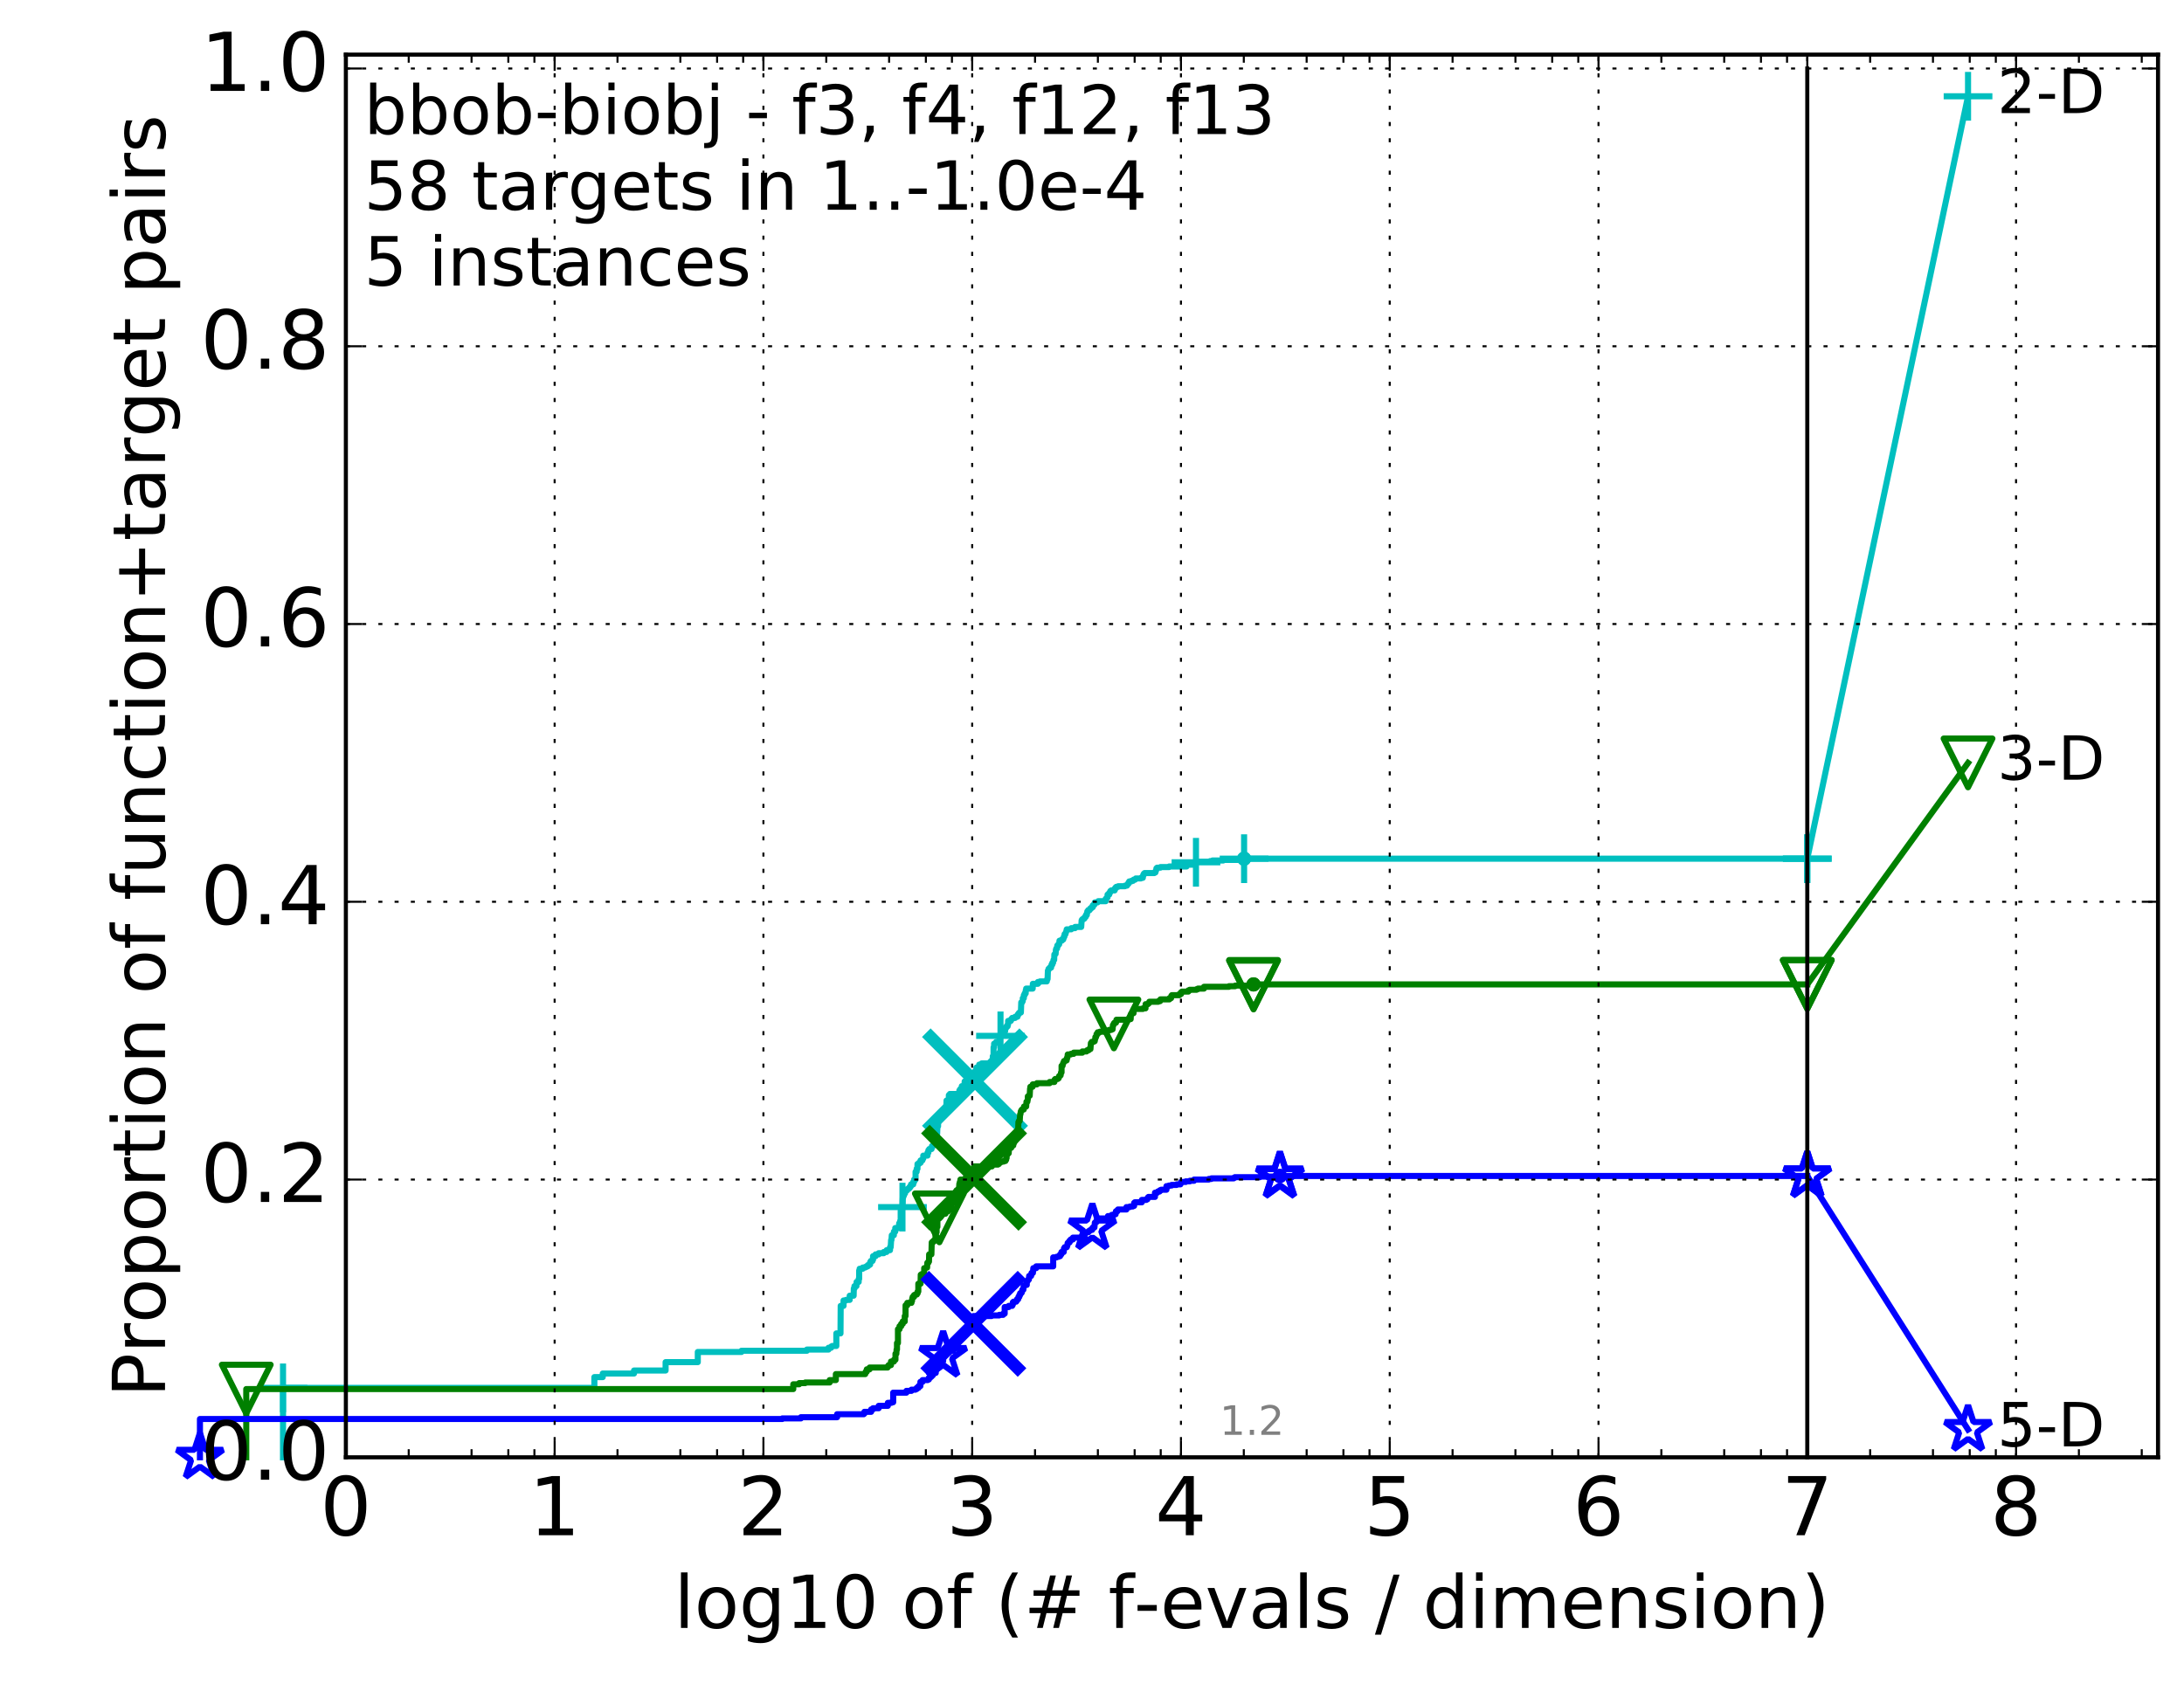 <?xml version="1.0" encoding="utf-8" standalone="no"?>
<!DOCTYPE svg PUBLIC "-//W3C//DTD SVG 1.1//EN"
  "http://www.w3.org/Graphics/SVG/1.1/DTD/svg11.dtd">
<!-- Created with matplotlib (http://matplotlib.org/) -->
<svg height="415pt" version="1.1" viewBox="0 0 538 415" width="538pt" xmlns="http://www.w3.org/2000/svg" xmlns:xlink="http://www.w3.org/1999/xlink">
 <defs>
  <style type="text/css">
*{stroke-linecap:butt;stroke-linejoin:round;stroke-miterlimit:100000;}
  </style>
 </defs>
 <g id="figure_1">
  <g id="patch_1">
   <path d="M 0 415.456 
L 538.8 415.456 
L 538.8 0 
L 0 0 
z
" style="fill:#ffffff;"/>
  </g>
  <g id="axes_1">
   <g id="patch_2">
    <path d="M 85.2 359.056 
L 531.6 359.056 
L 531.6 13.456 
L 85.2 13.456 
z
" style="fill:#ffffff;"/>
   </g>
   <g id="line2d_1">
    <defs>
     <path d="M 0 1.5 
C 0.398 1.5 0.779 1.342 1.061 1.061 
C 1.342 0.779 1.5 0.398 1.5 0 
C 1.5 -0.398 1.342 -0.779 1.061 -1.061 
C 0.779 -1.342 0.398 -1.5 0 -1.5 
C -0.398 -1.5 -0.779 -1.342 -1.061 -1.061 
C -1.342 -0.779 -1.5 -0.398 -1.5 0 
C -1.5 0.398 -1.342 0.779 -1.061 1.061 
C -0.779 1.342 -0.398 1.5 0 1.5 
z
" id="ma369a44f36" style="stroke:#00bfbf;stroke-width:0.5;"/>
    </defs>
    <g>
     <use style="fill:#00bfbf;stroke:#00bfbf;stroke-width:0.5;" x="306.467" xlink:href="#ma369a44f36" y="211.566"/>
     <use style="fill:#00bfbf;stroke:#00bfbf;stroke-width:0.5;" x="306.467" xlink:href="#ma369a44f36" y="211.566"/>
    </g>
   </g>
   <g id="line2d_2">
    <path d="M 69.718 359.056 
L 69.718 341.947 
L 146.417 341.947 
L 146.417 339.293 
L 148.48 339.293 
L 148.48 338.408 
L 156.182 338.408 
L 156.182 337.67 
L 163.962 337.67 
L 163.962 335.605 
L 171.895 335.605 
L 171.895 333.098 
L 182.65 333.098 
L 182.65 332.803 
L 198.763 332.803 
L 198.763 332.508 
L 204.09 332.508 
L 204.09 332.066 
L 204.735 332.066 
L 204.735 331.771 
L 204.998 331.771 
L 204.998 331.623 
L 206.02 331.623 
L 206.02 328.526 
L 207.045 328.526 
L 207.093 321.741 
L 207.796 321.741 
L 207.796 320.414 
L 208.388 320.414 
L 208.388 320.266 
L 209.313 320.266 
L 209.313 319.234 
L 210.283 319.234 
L 210.324 317.464 
L 210.488 317.464 
L 210.488 316.874 
L 210.974 316.874 
L 211.014 315.842 
L 211.527 315.842 
L 211.527 315.104 
L 211.644 315.104 
L 211.644 313.039 
L 211.76 313.039 
L 211.76 312.597 
L 212.52 312.597 
L 212.52 312.302 
L 213.11 312.302 
L 213.11 312.154 
L 213.435 312.154 
L 213.435 312.007 
L 213.755 312.007 
L 213.755 311.712 
L 214.141 311.712 
L 214.141 311.564 
L 214.348 311.564 
L 214.348 310.974 
L 214.52 310.974 
L 214.52 310.679 
L 214.926 310.679 
L 214.926 310.384 
L 215.059 310.384 
L 215.059 309.499 
L 215.684 309.499 
L 215.684 309.057 
L 216.449 309.057 
L 216.449 308.762 
L 217.698 308.762 
L 217.698 308.467 
L 218.397 308.467 
L 218.397 308.025 
L 219.242 308.025 
L 219.242 307.287 
L 219.408 307.287 
L 219.517 305.517 
L 219.599 305.517 
L 219.68 304.337 
L 220.19 304.337 
L 220.19 303.452 
L 220.531 303.452 
L 220.531 302.567 
L 221.426 302.567 
L 221.502 301.388 
L 221.75 301.388 
L 221.75 300.798 
L 221.873 300.798 
L 221.873 298.29 
L 222.093 298.29 
L 222.093 297.405 
L 222.311 297.405 
L 222.383 295.193 
L 222.455 295.193 
L 222.455 294.603 
L 222.67 294.603 
L 222.67 294.013 
L 222.952 294.013 
L 222.952 293.276 
L 223.462 293.276 
L 223.462 292.981 
L 223.735 292.981 
L 223.735 292.833 
L 223.982 292.833 
L 223.982 292.538 
L 224.226 292.538 
L 224.226 292.243 
L 224.425 292.243 
L 224.425 291.801 
L 224.966 291.801 
L 224.966 291.211 
L 225.179 291.211 
L 225.179 290.621 
L 225.536 290.621 
L 225.536 288.703 
L 225.806 288.703 
L 225.806 287.966 
L 226.011 287.966 
L 226.011 286.786 
L 226.375 286.786 
L 226.375 286.491 
L 226.773 286.491 
L 226.773 285.901 
L 227.223 285.901 
L 227.319 285.459 
L 227.434 285.459 
L 227.434 284.721 
L 228.482 284.721 
L 228.482 283.984 
L 228.7 283.984 
L 228.7 283.394 
L 228.917 283.394 
L 228.917 283.099 
L 229.483 283.099 
L 229.57 282.361 
L 229.864 282.361 
L 229.864 282.214 
L 230.035 282.214 
L 230.035 281.771 
L 230.424 281.771 
L 230.491 279.411 
L 230.855 279.411 
L 230.921 277.494 
L 231.084 277.494 
L 231.084 276.314 
L 231.214 276.314 
L 231.214 275.872 
L 231.631 275.872 
L 231.631 275.577 
L 231.773 275.577 
L 231.773 275.282 
L 231.993 275.282 
L 232.024 274.544 
L 232.639 274.544 
L 232.639 273.364 
L 232.956 273.364 
L 232.956 273.069 
L 233.12 273.069 
L 233.164 271.152 
L 233.517 271.152 
L 233.517 271.004 
L 233.735 271.004 
L 233.735 269.825 
L 233.993 269.825 
L 233.993 269.53 
L 236.247 269.53 
L 236.337 268.645 
L 236.529 268.645 
L 236.529 268.35 
L 236.921 268.35 
L 236.921 267.612 
L 237.563 267.612 
L 237.636 266.432 
L 240.189 266.432 
L 240.189 263.925 
L 240.512 263.925 
L 240.512 263.04 
L 241.205 263.04 
L 241.205 262.303 
L 241.817 262.303 
L 241.817 262.008 
L 244.38 262.008 
L 244.479 261.123 
L 244.559 261.123 
L 244.559 260.238 
L 244.745 260.238 
L 244.754 258.025 
L 244.886 258.025 
L 244.886 257.14 
L 245.182 257.14 
L 245.182 256.993 
L 245.389 256.993 
L 245.389 256.698 
L 246.238 256.698 
L 246.288 255.37 
L 246.427 255.37 
L 246.46 254.928 
L 247.136 254.928 
L 247.136 254.486 
L 247.326 254.486 
L 247.326 254.043 
L 247.607 254.043 
L 247.684 253.158 
L 247.93 253.158 
L 247.93 252.863 
L 248.219 252.863 
L 248.219 252.421 
L 248.332 252.421 
L 248.332 251.536 
L 248.999 251.536 
L 249.079 251.093 
L 249.303 251.093 
L 249.325 250.798 
L 250.067 250.798 
L 250.067 250.503 
L 250.65 250.503 
L 250.731 249.913 
L 250.946 249.913 
L 250.946 249.618 
L 251.093 249.618 
L 251.093 249.471 
L 251.481 249.471 
L 251.573 246.963 
L 251.793 246.963 
L 251.85 246.668 
L 251.94 246.668 
L 251.953 245.931 
L 252.207 245.931 
L 252.207 245.194 
L 252.408 245.194 
L 252.408 244.751 
L 252.67 244.751 
L 252.67 244.014 
L 252.781 244.014 
L 252.781 243.571 
L 254.39 243.571 
L 254.425 242.391 
L 255.665 242.391 
L 255.665 241.949 
L 256.179 241.949 
L 256.179 241.801 
L 257.859 241.801 
L 257.957 241.211 
L 258.06 241.211 
L 258.137 239.146 
L 258.205 239.146 
L 258.301 238.704 
L 258.493 238.704 
L 258.588 238.409 
L 258.923 238.409 
L 259.021 237.672 
L 259.22 237.672 
L 259.22 237.229 
L 259.409 237.229 
L 259.518 236.492 
L 259.682 236.492 
L 259.727 235.164 
L 259.871 235.164 
L 259.871 235.017 
L 260.04 235.017 
L 260.107 233.984 
L 260.187 233.984 
L 260.2 233.689 
L 260.402 233.689 
L 260.455 232.952 
L 260.685 232.952 
L 260.698 232.657 
L 260.913 232.657 
L 260.99 231.772 
L 261.554 231.772 
L 261.554 231.477 
L 261.913 231.477 
L 262.019 231.034 
L 262.076 231.034 
L 262.076 230.74 
L 262.214 230.74 
L 262.25 230.15 
L 262.474 230.15 
L 262.558 229.707 
L 262.602 229.707 
L 262.709 229.265 
L 262.768 229.265 
L 262.768 228.97 
L 263.885 228.97 
L 263.9 228.675 
L 264.828 228.675 
L 264.828 228.38 
L 266.344 228.38 
L 266.445 226.757 
L 266.511 226.757 
L 266.511 226.61 
L 266.644 226.61 
L 266.644 226.462 
L 266.943 226.462 
L 266.943 226.315 
L 267.151 226.315 
L 267.151 226.02 
L 267.284 226.02 
L 267.284 225.872 
L 267.476 225.872 
L 267.508 225.43 
L 267.73 225.43 
L 267.777 224.84 
L 267.843 224.84 
L 267.843 224.545 
L 268.024 224.545 
L 268.058 224.25 
L 268.407 224.25 
L 268.407 224.102 
L 268.52 224.102 
L 268.571 223.807 
L 268.813 223.807 
L 268.909 223.512 
L 269.191 223.512 
L 269.191 223.07 
L 269.359 223.07 
L 269.359 222.923 
L 269.584 222.923 
L 269.584 222.628 
L 269.696 222.628 
L 269.696 222.333 
L 270.37 222.333 
L 270.37 222.185 
L 270.521 222.185 
L 270.521 222.038 
L 272.374 222.038 
L 272.376 221.448 
L 272.572 221.448 
L 272.654 221.153 
L 272.817 221.153 
L 272.832 220.415 
L 273.243 220.415 
L 273.243 219.973 
L 273.439 219.973 
L 273.527 219.53 
L 273.72 219.53 
L 273.72 219.383 
L 274.579 219.383 
L 274.579 218.94 
L 274.808 218.94 
L 274.808 218.645 
L 274.977 218.645 
L 274.977 218.498 
L 275.442 218.498 
L 275.442 218.35 
L 277.116 218.35 
L 277.116 218.203 
L 277.618 218.203 
L 277.701 217.908 
L 277.822 217.908 
L 277.822 217.76 
L 277.982 217.76 
L 277.982 217.465 
L 278.168 217.465 
L 278.168 217.17 
L 278.673 217.17 
L 278.673 217.023 
L 279.105 217.023 
L 279.105 216.875 
L 279.245 216.875 
L 279.245 216.728 
L 279.629 216.728 
L 279.629 216.58 
L 279.782 216.58 
L 279.782 216.433 
L 281.027 216.433 
L 281.027 216.285 
L 281.518 216.285 
L 281.62 215.548 
L 281.755 215.548 
L 281.78 215.253 
L 281.95 215.253 
L 281.95 215.106 
L 284.354 215.106 
L 284.354 214.958 
L 284.622 214.958 
L 284.717 214.516 
L 284.777 214.516 
L 284.871 213.926 
L 285.035 213.926 
L 285.035 213.778 
L 285.853 213.778 
L 285.853 213.631 
L 287.989 213.631 
L 287.989 213.483 
L 292.299 213.483 
L 292.409 213.041 
L 294.366 213.041 
L 294.466 212.598 
L 294.523 212.598 
L 294.613 212.303 
L 298.086 212.303 
L 298.086 212.156 
L 298.677 212.156 
L 298.677 212.008 
L 301.324 212.008 
L 301.324 211.861 
L 306.368 211.861 
L 306.467 211.566 
L 445.2 211.566 
L 445.2 211.566 
" style="fill:none;stroke:#00bfbf;stroke-linecap:square;stroke-width:1.5;"/>
   </g>
   <g id="line2d_3">
    <defs>
     <path d="M -6 0 
L 6 0 
M 0 6 
L 0 -6 
" id="me83d1e201e" style="stroke:#00bfbf;stroke-width:1.5;"/>
    </defs>
    <g>
     <use style="fill:none;stroke:#00bfbf;stroke-width:1.5;" x="69.718" xlink:href="#me83d1e201e" y="341.947"/>
     <use style="fill:none;stroke:#00bfbf;stroke-width:1.5;" x="222.311" xlink:href="#me83d1e201e" y="297.405"/>
     <use style="fill:none;stroke:#00bfbf;stroke-width:1.5;" x="246.46" xlink:href="#me83d1e201e" y="255.223"/>
     <use style="fill:none;stroke:#00bfbf;stroke-width:1.5;" x="294.613" xlink:href="#me83d1e201e" y="212.451"/>
     <use style="fill:none;stroke:#00bfbf;stroke-width:1.5;" x="306.467" xlink:href="#me83d1e201e" y="211.566"/>
     <use style="fill:none;stroke:#00bfbf;stroke-width:1.5;" x="445.2" xlink:href="#me83d1e201e" y="211.566"/>
    </g>
   </g>
   <g id="line2d_4"/>
   <g id="line2d_5">
    <path clip-path="url(#p4e8606ab06)" d="M 240.178 266.432 
" style="fill:none;stroke:#00bfbf;stroke-linecap:square;"/>
    <defs>
     <path d="M -12 12 
L 12 -12 
M -12 -12 
L 12 12 
" id="mb97bfac133" style="stroke:#00bfbf;stroke-width:3.0;"/>
    </defs>
    <g clip-path="url(#p4e8606ab06)">
     <use style="fill:#00bfbf;stroke:#00bfbf;stroke-width:3.0;" x="240.178" xlink:href="#mb97bfac133" y="266.432"/>
    </g>
   </g>
   <g id="line2d_6">
    <defs>
     <path d="M 0 1.5 
C 0.398 1.5 0.779 1.342 1.061 1.061 
C 1.342 0.779 1.5 0.398 1.5 0 
C 1.5 -0.398 1.342 -0.779 1.061 -1.061 
C 0.779 -1.342 0.398 -1.5 0 -1.5 
C -0.398 -1.5 -0.779 -1.342 -1.061 -1.061 
C -1.342 -0.779 -1.5 -0.398 -1.5 0 
C -1.5 0.398 -1.342 0.779 -1.061 1.061 
C -0.779 1.342 -0.398 1.5 0 1.5 
z
" id="m3e1a3249a4" style="stroke:#008000;stroke-width:0.5;"/>
    </defs>
    <g>
     <use style="fill:#008000;stroke:#008000;stroke-width:0.5;" x="308.794" xlink:href="#m3e1a3249a4" y="242.539"/>
     <use style="fill:#008000;stroke:#008000;stroke-width:0.5;" x="308.794" xlink:href="#m3e1a3249a4" y="242.539"/>
    </g>
   </g>
   <g id="line2d_7">
    <path d="M 60.662 359.056 
L 60.662 342.242 
L 195.412 342.242 
L 195.412 341.062 
L 196.864 341.062 
L 196.864 340.768 
L 198.368 340.768 
L 198.368 340.62 
L 204.379 340.62 
L 204.379 340.03 
L 205.903 340.03 
L 205.903 338.555 
L 213.134 338.555 
L 213.134 338.26 
L 213.255 338.26 
L 213.255 337.965 
L 213.518 337.965 
L 213.518 337.375 
L 214.222 337.375 
L 214.222 336.933 
L 218.645 336.933 
L 218.645 336.638 
L 218.89 336.638 
L 218.89 336.343 
L 219.481 336.343 
L 219.481 335.458 
L 220.216 335.458 
L 220.216 335.015 
L 220.584 335.015 
L 220.584 333.54 
L 220.808 333.54 
L 220.859 332.508 
L 220.962 332.508 
L 220.962 330.886 
L 221.2 330.886 
L 221.2 327.493 
L 221.585 327.493 
L 221.585 326.756 
L 221.996 326.756 
L 221.996 326.166 
L 222.383 326.166 
L 222.383 325.576 
L 222.874 325.576 
L 222.874 324.249 
L 223.061 324.249 
L 223.077 321.594 
L 223.492 321.594 
L 223.492 321.004 
L 224.519 321.004 
L 224.519 320.561 
L 224.664 320.561 
L 224.737 319.824 
L 224.823 319.824 
L 224.823 319.529 
L 225.165 319.529 
L 225.165 319.086 
L 225.432 319.086 
L 225.432 318.939 
L 225.861 318.939 
L 225.861 318.644 
L 226.052 318.644 
L 226.052 318.201 
L 226.214 318.201 
L 226.214 316.284 
L 226.773 316.284 
L 226.813 314.072 
L 227.009 314.072 
L 227.009 313.924 
L 227.663 313.924 
L 227.663 312.449 
L 228.064 312.449 
L 228.064 312.302 
L 228.384 312.302 
L 228.433 311.122 
L 228.688 311.122 
L 228.688 310.827 
L 228.845 310.827 
L 228.881 309.057 
L 229.436 309.057 
L 229.518 306.107 
L 229.657 306.107 
L 229.657 305.96 
L 229.978 305.96 
L 229.978 305.665 
L 230.418 305.665 
L 230.474 303.747 
L 230.563 303.747 
L 230.563 303.6 
L 230.729 303.6 
L 230.729 302.272 
L 230.916 302.272 
L 230.916 300.355 
L 231.155 300.355 
L 231.155 300.208 
L 231.402 300.208 
L 231.402 300.06 
L 231.519 300.06 
L 231.519 299.913 
L 231.71 299.913 
L 231.71 299.618 
L 231.889 299.618 
L 231.889 299.47 
L 232.066 299.47 
L 232.066 299.028 
L 232.921 299.028 
L 232.921 298.585 
L 233.05 298.585 
L 233.05 298.438 
L 233.571 298.438 
L 233.571 297.995 
L 234.287 297.995 
L 234.287 296.52 
L 234.446 296.52 
L 234.465 295.34 
L 234.715 295.34 
L 234.715 295.193 
L 234.908 295.193 
L 234.971 294.455 
L 235.225 294.455 
L 235.234 293.865 
L 235.342 293.865 
L 235.342 293.718 
L 235.538 293.718 
L 235.636 293.276 
L 236.039 293.276 
L 236.039 292.981 
L 236.238 292.981 
L 236.324 291.653 
L 236.444 291.653 
L 236.444 291.211 
L 236.588 291.211 
L 236.588 290.621 
L 237.769 290.621 
L 237.841 290.178 
L 239.957 290.178 
L 239.957 287.376 
L 244.35 287.376 
L 244.35 286.933 
L 245.827 286.933 
L 245.827 286.786 
L 246.084 286.786 
L 246.084 286.343 
L 246.625 286.343 
L 246.625 286.196 
L 247.228 286.196 
L 247.228 286.048 
L 247.677 286.048 
L 247.785 285.754 
L 247.851 285.754 
L 247.867 285.311 
L 247.969 285.311 
L 247.969 284.426 
L 248.212 284.426 
L 248.212 284.279 
L 248.332 284.279 
L 248.332 284.131 
L 248.487 284.131 
L 248.552 282.804 
L 249.096 282.804 
L 249.096 282.509 
L 249.241 282.509 
L 249.332 282.214 
L 249.603 282.214 
L 249.603 281.624 
L 249.801 281.624 
L 249.81 281.034 
L 250.122 281.034 
L 250.122 280.149 
L 250.407 280.149 
L 250.503 279.559 
L 250.576 279.559 
L 250.576 278.969 
L 250.788 278.969 
L 250.873 276.462 
L 250.998 276.462 
L 250.998 276.167 
L 251.192 276.167 
L 251.294 274.544 
L 251.368 274.544 
L 251.464 273.807 
L 251.564 273.807 
L 251.612 273.512 
L 251.732 273.512 
L 251.732 273.364 
L 252.192 273.364 
L 252.247 272.627 
L 252.779 272.627 
L 252.857 271.447 
L 253.081 271.447 
L 253.178 270.857 
L 253.194 270.857 
L 253.194 270.12 
L 253.378 270.12 
L 253.378 269.972 
L 253.652 269.972 
L 253.747 268.202 
L 253.814 268.202 
L 253.814 267.76 
L 254.367 267.76 
L 254.402 267.17 
L 255.435 267.17 
L 255.435 266.875 
L 258.563 266.875 
L 258.563 266.58 
L 259.739 266.58 
L 259.799 265.99 
L 259.942 265.99 
L 259.942 265.842 
L 260.556 265.842 
L 260.556 265.695 
L 260.776 265.695 
L 260.776 265.4 
L 260.902 265.4 
L 260.902 265.105 
L 261.092 265.105 
L 261.092 264.957 
L 261.267 264.957 
L 261.37 264.22 
L 261.501 264.22 
L 261.501 262.597 
L 261.753 262.597 
L 261.862 262.008 
L 261.922 262.008 
L 261.985 261.713 
L 262.091 261.713 
L 262.11 261.418 
L 262.416 261.418 
L 262.416 261.27 
L 262.755 261.27 
L 262.804 260.68 
L 262.93 260.68 
L 263.024 259.795 
L 263.784 259.795 
L 263.784 259.648 
L 264.49 259.648 
L 264.49 259.353 
L 266.623 259.353 
L 266.623 259.058 
L 267.644 259.058 
L 267.644 258.91 
L 267.794 258.91 
L 267.794 258.763 
L 268.188 258.763 
L 268.279 258.468 
L 268.617 258.468 
L 268.726 256.993 
L 268.894 256.993 
L 268.94 256.698 
L 269.377 256.698 
L 269.377 256.55 
L 269.663 256.55 
L 269.768 255.96 
L 269.814 255.96 
L 269.824 255.518 
L 269.998 255.518 
L 270.087 255.075 
L 270.119 255.075 
L 270.119 254.78 
L 270.387 254.78 
L 270.404 254.338 
L 270.915 254.338 
L 270.915 254.191 
L 272.097 254.191 
L 272.097 254.043 
L 272.534 254.043 
L 272.534 253.896 
L 273.203 253.896 
L 273.203 253.748 
L 273.745 253.748 
L 273.745 253.601 
L 274.079 253.601 
L 274.153 252.568 
L 274.297 252.568 
L 274.393 252.126 
L 274.527 252.126 
L 274.527 251.978 
L 274.902 251.978 
L 274.902 251.683 
L 275.029 251.683 
L 275.029 251.241 
L 277.901 251.241 
L 277.901 251.093 
L 278.526 251.093 
L 278.587 249.913 
L 278.723 249.913 
L 278.723 249.766 
L 278.957 249.766 
L 278.957 249.618 
L 279.243 249.618 
L 279.249 248.733 
L 279.363 248.733 
L 279.363 248.586 
L 281.522 248.586 
L 281.522 248.438 
L 282.181 248.438 
L 282.202 247.406 
L 282.795 247.406 
L 282.795 247.258 
L 282.962 247.258 
L 282.962 247.111 
L 283.113 247.111 
L 283.113 246.816 
L 285.321 246.816 
L 285.321 246.668 
L 285.778 246.668 
L 285.857 246.226 
L 288.073 246.226 
L 288.073 245.931 
L 288.477 245.931 
L 288.547 245.341 
L 288.662 245.341 
L 288.662 245.194 
L 290.524 245.194 
L 290.524 244.899 
L 290.949 244.899 
L 290.949 244.456 
L 291.17 244.456 
L 291.17 244.309 
L 292.732 244.309 
L 292.732 244.014 
L 293.061 244.014 
L 293.061 243.866 
L 294.741 243.866 
L 294.741 243.719 
L 295.093 243.719 
L 295.093 243.571 
L 296.584 243.571 
L 296.584 243.129 
L 302.731 243.129 
L 302.731 242.981 
L 304.269 242.981 
L 304.269 242.834 
L 307.547 242.834 
L 307.547 242.686 
L 308.794 242.686 
L 308.794 242.539 
L 445.2 242.539 
L 445.2 242.539 
" style="fill:none;stroke:#008000;stroke-linecap:square;stroke-width:1.5;"/>
   </g>
   <g id="line2d_8">
    <defs>
     <path d="M -0 6 
L 6 -6 
L -6 -6 
z
" id="m32975d3422" style="stroke:#008000;stroke-linejoin:miter;stroke-width:1.5;"/>
    </defs>
    <g>
     <use style="fill:none;stroke:#008000;stroke-linejoin:miter;stroke-width:1.5;" x="60.662" xlink:href="#m32975d3422" y="342.242"/>
     <use style="fill:none;stroke:#008000;stroke-linejoin:miter;stroke-width:1.5;" x="231.402" xlink:href="#m32975d3422" y="300.06"/>
     <use style="fill:none;stroke:#008000;stroke-linejoin:miter;stroke-width:1.5;" x="274.393" xlink:href="#m32975d3422" y="252.273"/>
     <use style="fill:none;stroke:#008000;stroke-linejoin:miter;stroke-width:1.5;" x="308.794" xlink:href="#m32975d3422" y="242.686"/>
     <use style="fill:none;stroke:#008000;stroke-linejoin:miter;stroke-width:1.5;" x="308.794" xlink:href="#m32975d3422" y="242.539"/>
     <use style="fill:none;stroke:#008000;stroke-linejoin:miter;stroke-width:1.5;" x="445.2" xlink:href="#m32975d3422" y="242.539"/>
    </g>
   </g>
   <g id="line2d_9"/>
   <g id="line2d_10">
    <path clip-path="url(#p4e8606ab06)" d="M 239.95 290.178 
" style="fill:none;stroke:#008000;stroke-linecap:square;"/>
    <defs>
     <path d="M -12 12 
L 12 -12 
M -12 -12 
L 12 12 
" id="mad90e6bcc9" style="stroke:#008000;stroke-width:3.0;"/>
    </defs>
    <g clip-path="url(#p4e8606ab06)">
     <use style="fill:#008000;stroke:#008000;stroke-width:3.0;" x="239.95" xlink:href="#mad90e6bcc9" y="290.178"/>
    </g>
   </g>
   <g id="line2d_11">
    <defs>
     <path d="M 0 1.5 
C 0.398 1.5 0.779 1.342 1.061 1.061 
C 1.342 0.779 1.5 0.398 1.5 0 
C 1.5 -0.398 1.342 -0.779 1.061 -1.061 
C 0.779 -1.342 0.398 -1.5 0 -1.5 
C -0.398 -1.5 -0.779 -1.342 -1.061 -1.061 
C -1.342 -0.779 -1.5 -0.398 -1.5 0 
C -1.5 0.398 -1.342 0.779 -1.061 1.061 
C -0.779 1.342 -0.398 1.5 0 1.5 
z
" id="maf20904745" style="stroke:#0000ff;stroke-width:0.5;"/>
    </defs>
    <g>
     <use style="fill:#0000ff;stroke:#0000ff;stroke-width:0.5;" x="315.29" xlink:href="#maf20904745" y="289.736"/>
     <use style="fill:#0000ff;stroke:#0000ff;stroke-width:0.5;" x="315.29" xlink:href="#maf20904745" y="289.736"/>
    </g>
   </g>
   <g id="line2d_12">
    <path d="M 49.253 359.056 
L 49.253 349.617 
L 192.717 349.617 
L 192.717 349.469 
L 197.291 349.469 
L 197.291 349.174 
L 206.209 349.174 
L 206.209 348.437 
L 212.773 348.437 
L 212.773 348.29 
L 212.935 348.29 
L 212.935 347.847 
L 214.588 347.847 
L 214.588 347.257 
L 215.033 347.257 
L 215.059 346.962 
L 216.455 346.962 
L 216.455 346.372 
L 218.705 346.372 
L 218.705 345.635 
L 219.572 345.635 
L 219.572 345.487 
L 220.025 345.487 
L 220.025 343.127 
L 223.278 343.127 
L 223.278 342.685 
L 224.516 342.685 
L 224.516 342.39 
L 225.507 342.39 
L 225.507 342.242 
L 225.814 342.242 
L 225.814 341.947 
L 226.263 341.947 
L 226.263 341.505 
L 226.726 341.505 
L 226.726 340.473 
L 227.25 340.473 
L 227.25 340.03 
L 228.519 340.03 
L 228.519 339.883 
L 228.816 339.883 
L 228.816 339.44 
L 229.166 339.44 
L 229.166 339.145 
L 229.497 339.145 
L 229.497 338.85 
L 229.788 338.85 
L 229.788 338.555 
L 229.96 338.555 
L 229.96 338.26 
L 230.514 338.26 
L 230.514 337.228 
L 230.99 337.228 
L 230.99 336.49 
L 231.666 336.49 
L 231.666 336.195 
L 231.98 336.195 
L 231.98 336.048 
L 232.117 336.048 
L 232.117 335.31 
L 232.334 335.31 
L 232.334 333.983 
L 232.953 333.983 
L 232.953 333.835 
L 233.102 333.835 
L 233.102 333.54 
L 233.362 333.54 
L 233.362 333.245 
L 233.827 333.245 
L 233.827 332.803 
L 234.873 332.803 
L 234.873 331.328 
L 235.313 331.328 
L 235.313 331.181 
L 235.592 331.181 
L 235.592 330.738 
L 236.044 330.738 
L 236.044 329.411 
L 236.164 329.411 
L 236.164 328.968 
L 237.207 328.968 
L 237.207 328.526 
L 237.419 328.526 
L 237.419 328.083 
L 237.652 328.083 
L 237.652 327.936 
L 238.132 327.936 
L 238.241 327.051 
L 238.331 327.051 
L 238.331 326.903 
L 238.574 326.903 
L 238.574 326.608 
L 238.796 326.608 
L 238.796 326.166 
L 239.77 326.166 
L 239.77 324.249 
L 244.254 324.249 
L 244.254 324.101 
L 246.142 324.101 
L 246.142 323.954 
L 247.112 323.954 
L 247.112 323.659 
L 247.49 323.659 
L 247.49 322.036 
L 248.491 322.036 
L 248.491 321.741 
L 249.343 321.741 
L 249.343 321.446 
L 249.501 321.446 
L 249.501 320.856 
L 249.666 320.856 
L 249.666 320.709 
L 250.324 320.709 
L 250.324 320.561 
L 250.437 320.561 
L 250.518 320.119 
L 250.811 320.119 
L 250.878 319.529 
L 251.097 319.529 
L 251.097 319.086 
L 251.287 319.086 
L 251.287 318.644 
L 251.562 318.644 
L 251.562 318.496 
L 251.692 318.496 
L 251.749 318.054 
L 251.839 318.054 
L 251.839 317.759 
L 252.094 317.759 
L 252.163 316.727 
L 252.475 316.727 
L 252.475 316.579 
L 252.934 316.579 
L 252.934 315.694 
L 253.132 315.694 
L 253.132 315.399 
L 253.257 315.399 
L 253.257 315.252 
L 253.464 315.252 
L 253.519 314.367 
L 254.004 314.367 
L 254.104 313.629 
L 254.445 313.629 
L 254.541 312.449 
L 255.249 312.449 
L 255.249 312.007 
L 259.442 312.007 
L 259.442 309.794 
L 260.278 309.794 
L 260.278 309.647 
L 260.741 309.647 
L 260.741 309.499 
L 261.145 309.499 
L 261.145 309.057 
L 261.446 309.057 
L 261.487 308.467 
L 262.033 308.467 
L 262.09 307.582 
L 262.266 307.582 
L 262.266 307.287 
L 262.788 307.287 
L 262.788 306.992 
L 262.915 306.992 
L 262.997 306.255 
L 263.13 306.255 
L 263.13 306.107 
L 263.482 306.107 
L 263.482 305.665 
L 263.772 305.665 
L 263.772 305.37 
L 264.305 305.37 
L 264.305 304.927 
L 267.029 304.927 
L 267.029 304.78 
L 267.185 304.78 
L 267.185 303.747 
L 267.605 303.747 
L 267.605 303.6 
L 268.112 303.6 
L 268.195 303.305 
L 268.402 303.305 
L 268.402 303.157 
L 268.651 303.157 
L 268.651 303.01 
L 269.048 303.01 
L 269.089 302.567 
L 269.208 302.567 
L 269.208 302.42 
L 269.602 302.42 
L 269.696 301.24 
L 269.855 301.24 
L 269.855 301.093 
L 270.116 301.093 
L 270.164 300.65 
L 270.357 300.65 
L 270.357 300.503 
L 270.73 300.503 
L 270.73 300.208 
L 272.924 300.208 
L 272.924 299.618 
L 273.871 299.618 
L 273.871 299.323 
L 274.411 299.323 
L 274.411 299.175 
L 274.816 299.175 
L 274.89 298.438 
L 275.262 298.438 
L 275.262 298.143 
L 275.395 298.143 
L 275.395 297.995 
L 277.486 297.995 
L 277.486 297.405 
L 278.317 297.405 
L 278.317 297.258 
L 279.04 297.258 
L 279.04 297.11 
L 279.378 297.11 
L 279.378 296.373 
L 279.538 296.373 
L 279.538 296.225 
L 281.272 296.225 
L 281.272 295.635 
L 282.371 295.635 
L 282.371 295.488 
L 282.643 295.488 
L 282.747 295.045 
L 282.907 295.045 
L 282.907 294.898 
L 284.509 294.898 
L 284.509 293.865 
L 285.077 293.865 
L 285.077 293.718 
L 285.195 293.718 
L 285.195 293.571 
L 285.654 293.571 
L 285.7 293.276 
L 286.012 293.276 
L 286.012 293.128 
L 287.335 293.128 
L 287.335 292.243 
L 287.941 292.243 
L 287.941 292.096 
L 288.592 292.096 
L 288.592 291.948 
L 289.843 291.948 
L 289.843 291.801 
L 290.787 291.801 
L 290.787 291.506 
L 290.951 291.506 
L 290.951 291.211 
L 292.098 291.211 
L 292.098 291.063 
L 293.102 291.063 
L 293.102 290.916 
L 294.146 290.916 
L 294.146 290.621 
L 297.753 290.621 
L 297.753 290.473 
L 298.419 290.473 
L 298.419 290.326 
L 303.915 290.326 
L 303.915 290.178 
L 304.198 290.178 
L 304.198 290.031 
L 310.376 290.031 
L 310.376 289.883 
L 315.29 289.883 
L 315.29 289.736 
L 445.2 289.736 
L 445.2 289.736 
" style="fill:none;stroke:#0000ff;stroke-linecap:square;stroke-width:1.5;"/>
   </g>
   <g id="line2d_13">
    <defs>
     <path d="M 0 -6 
L -1.347 -1.854 
L -5.706 -1.854 
L -2.18 0.708 
L -3.527 4.854 
L -0 2.292 
L 3.527 4.854 
L 2.18 0.708 
L 5.706 -1.854 
L 1.347 -1.854 
z
" id="m50c1bd0cf9" style="stroke:#0000ff;stroke-linejoin:bevel;stroke-width:1.5;"/>
    </defs>
    <g>
     <use style="fill:none;stroke:#0000ff;stroke-linejoin:bevel;stroke-width:1.5;" x="49.253" xlink:href="#m50c1bd0cf9" y="359.056"/>
     <use style="fill:none;stroke:#0000ff;stroke-linejoin:bevel;stroke-width:1.5;" x="232.334" xlink:href="#m50c1bd0cf9" y="333.983"/>
     <use style="fill:none;stroke:#0000ff;stroke-linejoin:bevel;stroke-width:1.5;" x="269.089" xlink:href="#m50c1bd0cf9" y="302.567"/>
     <use style="fill:none;stroke:#0000ff;stroke-linejoin:bevel;stroke-width:1.5;" x="315.29" xlink:href="#m50c1bd0cf9" y="289.883"/>
     <use style="fill:none;stroke:#0000ff;stroke-linejoin:bevel;stroke-width:1.5;" x="315.29" xlink:href="#m50c1bd0cf9" y="289.736"/>
     <use style="fill:none;stroke:#0000ff;stroke-linejoin:bevel;stroke-width:1.5;" x="445.2" xlink:href="#m50c1bd0cf9" y="289.736"/>
    </g>
   </g>
   <g id="line2d_14"/>
   <g id="line2d_15">
    <path clip-path="url(#p4e8606ab06)" d="M 239.765 326.166 
" style="fill:none;stroke:#0000ff;stroke-linecap:square;"/>
    <defs>
     <path d="M -12 12 
L 12 -12 
M -12 -12 
L 12 12 
" id="m0c8dacb948" style="stroke:#0000ff;stroke-width:3.0;"/>
    </defs>
    <g clip-path="url(#p4e8606ab06)">
     <use style="fill:#0000ff;stroke:#0000ff;stroke-width:3.0;" x="239.765" xlink:href="#m0c8dacb948" y="326.166"/>
    </g>
   </g>
   <g id="line2d_16">
    <path d="M 445.2 289.736 
L 484.8 352.213 
" style="fill:none;stroke:#0000ff;stroke-linecap:square;stroke-width:1.5;"/>
    <g>
     <use style="fill:none;stroke:#0000ff;stroke-linejoin:bevel;stroke-width:1.5;" x="445.2" xlink:href="#m50c1bd0cf9" y="289.736"/>
     <use style="fill:none;stroke:#0000ff;stroke-linejoin:bevel;stroke-width:1.5;" x="484.8" xlink:href="#m50c1bd0cf9" y="352.213"/>
    </g>
   </g>
   <g id="line2d_17">
    <path d="M 445.2 242.539 
L 484.8 187.967 
" style="fill:none;stroke:#008000;stroke-linecap:square;stroke-width:1.5;"/>
    <g>
     <use style="fill:none;stroke:#008000;stroke-linejoin:miter;stroke-width:1.5;" x="445.2" xlink:href="#m32975d3422" y="242.539"/>
     <use style="fill:none;stroke:#008000;stroke-linejoin:miter;stroke-width:1.5;" x="484.8" xlink:href="#m32975d3422" y="187.967"/>
    </g>
   </g>
   <g id="line2d_18">
    <path d="M 445.2 211.566 
L 484.8 23.722 
" style="fill:none;stroke:#00bfbf;stroke-linecap:square;stroke-width:1.5;"/>
    <g>
     <use style="fill:none;stroke:#00bfbf;stroke-width:1.5;" x="445.2" xlink:href="#me83d1e201e" y="211.566"/>
     <use style="fill:none;stroke:#00bfbf;stroke-width:1.5;" x="484.8" xlink:href="#me83d1e201e" y="23.722"/>
    </g>
   </g>
   <g id="line2d_19">
    <path d="M 445.2 359.056 
L 445.2 16.878 
" style="fill:none;stroke:#000000;stroke-linecap:square;"/>
   </g>
   <g id="patch_3">
    <path d="M 85.2 13.456 
L 531.6 13.456 
" style="fill:none;stroke:#000000;stroke-linecap:square;stroke-linejoin:miter;"/>
   </g>
   <g id="patch_4">
    <path d="M 531.6 359.056 
L 531.6 13.456 
" style="fill:none;stroke:#000000;stroke-linecap:square;stroke-linejoin:miter;"/>
   </g>
   <g id="patch_5">
    <path d="M 85.2 359.056 
L 531.6 359.056 
" style="fill:none;stroke:#000000;stroke-linecap:square;stroke-linejoin:miter;"/>
   </g>
   <g id="patch_6">
    <path d="M 85.2 359.056 
L 85.2 13.456 
" style="fill:none;stroke:#000000;stroke-linecap:square;stroke-linejoin:miter;"/>
   </g>
   <g id="matplotlib.axis_1">
    <g id="xtick_1">
     <g id="line2d_20">
      <path clip-path="url(#p4e8606ab06)" d="M 85.2 359.056 
L 85.2 13.456 
" style="fill:none;stroke:#000000;stroke-dasharray:1,3;stroke-dashoffset:0.0;stroke-width:0.5;"/>
     </g>
     <g id="line2d_21">
      <defs>
       <path d="M 0 0 
L 0 -4 
" id="me37a91cfeb" style="stroke:#000000;stroke-width:0.5;"/>
      </defs>
      <g>
       <use style="stroke:#000000;stroke-width:0.5;" x="85.2" xlink:href="#me37a91cfeb" y="359.056"/>
      </g>
     </g>
     <g id="line2d_22">
      <defs>
       <path d="M 0 0 
L 0 4 
" id="m5dc7c2325a" style="stroke:#000000;stroke-width:0.5;"/>
      </defs>
      <g>
       <use style="stroke:#000000;stroke-width:0.5;" x="85.2" xlink:href="#m5dc7c2325a" y="13.456"/>
      </g>
     </g>
     <g id="text_1">
      <!-- 0 -->
      <defs>
       <path d="M 31.781 66.406 
Q 24.172 66.406 20.328 58.906 
Q 16.5 51.422 16.5 36.375 
Q 16.5 21.391 20.328 13.891 
Q 24.172 6.391 31.781 6.391 
Q 39.453 6.391 43.281 13.891 
Q 47.125 21.391 47.125 36.375 
Q 47.125 51.422 43.281 58.906 
Q 39.453 66.406 31.781 66.406 
M 31.781 74.219 
Q 44.047 74.219 50.516 64.516 
Q 56.984 54.828 56.984 36.375 
Q 56.984 17.969 50.516 8.266 
Q 44.047 -1.422 31.781 -1.422 
Q 19.531 -1.422 13.062 8.266 
Q 6.594 17.969 6.594 36.375 
Q 6.594 54.828 13.062 64.516 
Q 19.531 74.219 31.781 74.219 
" id="BitstreamVeraSans-Roman-30"/>
      </defs>
      <g transform="translate(78.838 378.253)scale(0.2 -0.2)">
       <use xlink:href="#BitstreamVeraSans-Roman-30"/>
      </g>
     </g>
    </g>
    <g id="xtick_2">
     <g id="line2d_23">
      <path clip-path="url(#p4e8606ab06)" d="M 136.629 359.056 
L 136.629 13.456 
" style="fill:none;stroke:#000000;stroke-dasharray:1,3;stroke-dashoffset:0.0;stroke-width:0.5;"/>
     </g>
     <g id="line2d_24">
      <g>
       <use style="stroke:#000000;stroke-width:0.5;" x="136.629" xlink:href="#me37a91cfeb" y="359.056"/>
      </g>
     </g>
     <g id="line2d_25">
      <g>
       <use style="stroke:#000000;stroke-width:0.5;" x="136.629" xlink:href="#m5dc7c2325a" y="13.456"/>
      </g>
     </g>
     <g id="text_2">
      <!-- 1 -->
      <defs>
       <path d="M 12.406 8.297 
L 28.516 8.297 
L 28.516 63.922 
L 10.984 60.406 
L 10.984 69.391 
L 28.422 72.906 
L 38.281 72.906 
L 38.281 8.297 
L 54.391 8.297 
L 54.391 0 
L 12.406 0 
z
" id="BitstreamVeraSans-Roman-31"/>
      </defs>
      <g transform="translate(130.266 378.253)scale(0.2 -0.2)">
       <use xlink:href="#BitstreamVeraSans-Roman-31"/>
      </g>
     </g>
    </g>
    <g id="xtick_3">
     <g id="line2d_26">
      <path clip-path="url(#p4e8606ab06)" d="M 188.057 359.056 
L 188.057 13.456 
" style="fill:none;stroke:#000000;stroke-dasharray:1,3;stroke-dashoffset:0.0;stroke-width:0.5;"/>
     </g>
     <g id="line2d_27">
      <g>
       <use style="stroke:#000000;stroke-width:0.5;" x="188.057" xlink:href="#me37a91cfeb" y="359.056"/>
      </g>
     </g>
     <g id="line2d_28">
      <g>
       <use style="stroke:#000000;stroke-width:0.5;" x="188.057" xlink:href="#m5dc7c2325a" y="13.456"/>
      </g>
     </g>
     <g id="text_3">
      <!-- 2 -->
      <defs>
       <path d="M 19.188 8.297 
L 53.609 8.297 
L 53.609 0 
L 7.328 0 
L 7.328 8.297 
Q 12.938 14.109 22.625 23.891 
Q 32.328 33.688 34.812 36.531 
Q 39.547 41.844 41.422 45.531 
Q 43.312 49.219 43.312 52.781 
Q 43.312 58.594 39.234 62.25 
Q 35.156 65.922 28.609 65.922 
Q 23.969 65.922 18.812 64.312 
Q 13.672 62.703 7.812 59.422 
L 7.812 69.391 
Q 13.766 71.781 18.938 73 
Q 24.125 74.219 28.422 74.219 
Q 39.75 74.219 46.484 68.547 
Q 53.219 62.891 53.219 53.422 
Q 53.219 48.922 51.531 44.891 
Q 49.859 40.875 45.406 35.406 
Q 44.188 33.984 37.641 27.219 
Q 31.109 20.453 19.188 8.297 
" id="BitstreamVeraSans-Roman-32"/>
      </defs>
      <g transform="translate(181.695 378.253)scale(0.2 -0.2)">
       <use xlink:href="#BitstreamVeraSans-Roman-32"/>
      </g>
     </g>
    </g>
    <g id="xtick_4">
     <g id="line2d_29">
      <path clip-path="url(#p4e8606ab06)" d="M 239.486 359.056 
L 239.486 13.456 
" style="fill:none;stroke:#000000;stroke-dasharray:1,3;stroke-dashoffset:0.0;stroke-width:0.5;"/>
     </g>
     <g id="line2d_30">
      <g>
       <use style="stroke:#000000;stroke-width:0.5;" x="239.486" xlink:href="#me37a91cfeb" y="359.056"/>
      </g>
     </g>
     <g id="line2d_31">
      <g>
       <use style="stroke:#000000;stroke-width:0.5;" x="239.486" xlink:href="#m5dc7c2325a" y="13.456"/>
      </g>
     </g>
     <g id="text_4">
      <!-- 3 -->
      <defs>
       <path d="M 40.578 39.312 
Q 47.656 37.797 51.625 33 
Q 55.609 28.219 55.609 21.188 
Q 55.609 10.406 48.188 4.484 
Q 40.766 -1.422 27.094 -1.422 
Q 22.516 -1.422 17.656 -0.516 
Q 12.797 0.391 7.625 2.203 
L 7.625 11.719 
Q 11.719 9.328 16.594 8.109 
Q 21.484 6.891 26.812 6.891 
Q 36.078 6.891 40.938 10.547 
Q 45.797 14.203 45.797 21.188 
Q 45.797 27.641 41.281 31.266 
Q 36.766 34.906 28.719 34.906 
L 20.219 34.906 
L 20.219 43.016 
L 29.109 43.016 
Q 36.375 43.016 40.234 45.922 
Q 44.094 48.828 44.094 54.297 
Q 44.094 59.906 40.109 62.906 
Q 36.141 65.922 28.719 65.922 
Q 24.656 65.922 20.016 65.031 
Q 15.375 64.156 9.812 62.312 
L 9.812 71.094 
Q 15.438 72.656 20.344 73.438 
Q 25.25 74.219 29.594 74.219 
Q 40.828 74.219 47.359 69.109 
Q 53.906 64.016 53.906 55.328 
Q 53.906 49.266 50.438 45.094 
Q 46.969 40.922 40.578 39.312 
" id="BitstreamVeraSans-Roman-33"/>
      </defs>
      <g transform="translate(233.123 378.253)scale(0.2 -0.2)">
       <use xlink:href="#BitstreamVeraSans-Roman-33"/>
      </g>
     </g>
    </g>
    <g id="xtick_5">
     <g id="line2d_32">
      <path clip-path="url(#p4e8606ab06)" d="M 290.914 359.056 
L 290.914 13.456 
" style="fill:none;stroke:#000000;stroke-dasharray:1,3;stroke-dashoffset:0.0;stroke-width:0.5;"/>
     </g>
     <g id="line2d_33">
      <g>
       <use style="stroke:#000000;stroke-width:0.5;" x="290.914" xlink:href="#me37a91cfeb" y="359.056"/>
      </g>
     </g>
     <g id="line2d_34">
      <g>
       <use style="stroke:#000000;stroke-width:0.5;" x="290.914" xlink:href="#m5dc7c2325a" y="13.456"/>
      </g>
     </g>
     <g id="text_5">
      <!-- 4 -->
      <defs>
       <path d="M 37.797 64.312 
L 12.891 25.391 
L 37.797 25.391 
z
M 35.203 72.906 
L 47.609 72.906 
L 47.609 25.391 
L 58.016 25.391 
L 58.016 17.188 
L 47.609 17.188 
L 47.609 0 
L 37.797 0 
L 37.797 17.188 
L 4.891 17.188 
L 4.891 26.703 
z
" id="BitstreamVeraSans-Roman-34"/>
      </defs>
      <g transform="translate(284.552 378.253)scale(0.2 -0.2)">
       <use xlink:href="#BitstreamVeraSans-Roman-34"/>
      </g>
     </g>
    </g>
    <g id="xtick_6">
     <g id="line2d_35">
      <path clip-path="url(#p4e8606ab06)" d="M 342.343 359.056 
L 342.343 13.456 
" style="fill:none;stroke:#000000;stroke-dasharray:1,3;stroke-dashoffset:0.0;stroke-width:0.5;"/>
     </g>
     <g id="line2d_36">
      <g>
       <use style="stroke:#000000;stroke-width:0.5;" x="342.343" xlink:href="#me37a91cfeb" y="359.056"/>
      </g>
     </g>
     <g id="line2d_37">
      <g>
       <use style="stroke:#000000;stroke-width:0.5;" x="342.343" xlink:href="#m5dc7c2325a" y="13.456"/>
      </g>
     </g>
     <g id="text_6">
      <!-- 5 -->
      <defs>
       <path d="M 10.797 72.906 
L 49.516 72.906 
L 49.516 64.594 
L 19.828 64.594 
L 19.828 46.734 
Q 21.969 47.469 24.109 47.828 
Q 26.266 48.188 28.422 48.188 
Q 40.625 48.188 47.75 41.5 
Q 54.891 34.812 54.891 23.391 
Q 54.891 11.625 47.562 5.094 
Q 40.234 -1.422 26.906 -1.422 
Q 22.312 -1.422 17.547 -0.641 
Q 12.797 0.141 7.719 1.703 
L 7.719 11.625 
Q 12.109 9.234 16.797 8.062 
Q 21.484 6.891 26.703 6.891 
Q 35.156 6.891 40.078 11.328 
Q 45.016 15.766 45.016 23.391 
Q 45.016 31 40.078 35.438 
Q 35.156 39.891 26.703 39.891 
Q 22.75 39.891 18.812 39.016 
Q 14.891 38.141 10.797 36.281 
z
" id="BitstreamVeraSans-Roman-35"/>
      </defs>
      <g transform="translate(335.98 378.253)scale(0.2 -0.2)">
       <use xlink:href="#BitstreamVeraSans-Roman-35"/>
      </g>
     </g>
    </g>
    <g id="xtick_7">
     <g id="line2d_38">
      <path clip-path="url(#p4e8606ab06)" d="M 393.771 359.056 
L 393.771 13.456 
" style="fill:none;stroke:#000000;stroke-dasharray:1,3;stroke-dashoffset:0.0;stroke-width:0.5;"/>
     </g>
     <g id="line2d_39">
      <g>
       <use style="stroke:#000000;stroke-width:0.5;" x="393.771" xlink:href="#me37a91cfeb" y="359.056"/>
      </g>
     </g>
     <g id="line2d_40">
      <g>
       <use style="stroke:#000000;stroke-width:0.5;" x="393.771" xlink:href="#m5dc7c2325a" y="13.456"/>
      </g>
     </g>
     <g id="text_7">
      <!-- 6 -->
      <defs>
       <path d="M 33.016 40.375 
Q 26.375 40.375 22.484 35.828 
Q 18.609 31.297 18.609 23.391 
Q 18.609 15.531 22.484 10.953 
Q 26.375 6.391 33.016 6.391 
Q 39.656 6.391 43.531 10.953 
Q 47.406 15.531 47.406 23.391 
Q 47.406 31.297 43.531 35.828 
Q 39.656 40.375 33.016 40.375 
M 52.594 71.297 
L 52.594 62.312 
Q 48.875 64.062 45.094 64.984 
Q 41.312 65.922 37.594 65.922 
Q 27.828 65.922 22.672 59.328 
Q 17.531 52.734 16.797 39.406 
Q 19.672 43.656 24.016 45.922 
Q 28.375 48.188 33.594 48.188 
Q 44.578 48.188 50.953 41.516 
Q 57.328 34.859 57.328 23.391 
Q 57.328 12.156 50.688 5.359 
Q 44.047 -1.422 33.016 -1.422 
Q 20.359 -1.422 13.672 8.266 
Q 6.984 17.969 6.984 36.375 
Q 6.984 53.656 15.188 63.938 
Q 23.391 74.219 37.203 74.219 
Q 40.922 74.219 44.703 73.484 
Q 48.484 72.75 52.594 71.297 
" id="BitstreamVeraSans-Roman-36"/>
      </defs>
      <g transform="translate(387.409 378.253)scale(0.2 -0.2)">
       <use xlink:href="#BitstreamVeraSans-Roman-36"/>
      </g>
     </g>
    </g>
    <g id="xtick_8">
     <g id="line2d_41">
      <path clip-path="url(#p4e8606ab06)" d="M 445.2 359.056 
L 445.2 13.456 
" style="fill:none;stroke:#000000;stroke-dasharray:1,3;stroke-dashoffset:0.0;stroke-width:0.5;"/>
     </g>
     <g id="line2d_42">
      <g>
       <use style="stroke:#000000;stroke-width:0.5;" x="445.2" xlink:href="#me37a91cfeb" y="359.056"/>
      </g>
     </g>
     <g id="line2d_43">
      <g>
       <use style="stroke:#000000;stroke-width:0.5;" x="445.2" xlink:href="#m5dc7c2325a" y="13.456"/>
      </g>
     </g>
     <g id="text_8">
      <!-- 7 -->
      <defs>
       <path d="M 8.203 72.906 
L 55.078 72.906 
L 55.078 68.703 
L 28.609 0 
L 18.312 0 
L 43.219 64.594 
L 8.203 64.594 
z
" id="BitstreamVeraSans-Roman-37"/>
      </defs>
      <g transform="translate(438.837 378.253)scale(0.2 -0.2)">
       <use xlink:href="#BitstreamVeraSans-Roman-37"/>
      </g>
     </g>
    </g>
    <g id="xtick_9">
     <g id="line2d_44">
      <path clip-path="url(#p4e8606ab06)" d="M 496.629 359.056 
L 496.629 13.456 
" style="fill:none;stroke:#000000;stroke-dasharray:1,3;stroke-dashoffset:0.0;stroke-width:0.5;"/>
     </g>
     <g id="line2d_45">
      <g>
       <use style="stroke:#000000;stroke-width:0.5;" x="496.629" xlink:href="#me37a91cfeb" y="359.056"/>
      </g>
     </g>
     <g id="line2d_46">
      <g>
       <use style="stroke:#000000;stroke-width:0.5;" x="496.629" xlink:href="#m5dc7c2325a" y="13.456"/>
      </g>
     </g>
     <g id="text_9">
      <!-- 8 -->
      <defs>
       <path d="M 31.781 34.625 
Q 24.75 34.625 20.719 30.859 
Q 16.703 27.094 16.703 20.516 
Q 16.703 13.922 20.719 10.156 
Q 24.75 6.391 31.781 6.391 
Q 38.812 6.391 42.859 10.172 
Q 46.922 13.969 46.922 20.516 
Q 46.922 27.094 42.891 30.859 
Q 38.875 34.625 31.781 34.625 
M 21.922 38.812 
Q 15.578 40.375 12.031 44.719 
Q 8.5 49.078 8.5 55.328 
Q 8.5 64.062 14.719 69.141 
Q 20.953 74.219 31.781 74.219 
Q 42.672 74.219 48.875 69.141 
Q 55.078 64.062 55.078 55.328 
Q 55.078 49.078 51.531 44.719 
Q 48 40.375 41.703 38.812 
Q 48.828 37.156 52.797 32.312 
Q 56.781 27.484 56.781 20.516 
Q 56.781 9.906 50.312 4.234 
Q 43.844 -1.422 31.781 -1.422 
Q 19.734 -1.422 13.25 4.234 
Q 6.781 9.906 6.781 20.516 
Q 6.781 27.484 10.781 32.312 
Q 14.797 37.156 21.922 38.812 
M 18.312 54.391 
Q 18.312 48.734 21.844 45.562 
Q 25.391 42.391 31.781 42.391 
Q 38.141 42.391 41.719 45.562 
Q 45.312 48.734 45.312 54.391 
Q 45.312 60.062 41.719 63.234 
Q 38.141 66.406 31.781 66.406 
Q 25.391 66.406 21.844 63.234 
Q 18.312 60.062 18.312 54.391 
" id="BitstreamVeraSans-Roman-38"/>
      </defs>
      <g transform="translate(490.266 378.253)scale(0.2 -0.2)">
       <use xlink:href="#BitstreamVeraSans-Roman-38"/>
      </g>
     </g>
    </g>
    <g id="xtick_10">
     <g id="line2d_47">
      <defs>
       <path d="M 0 0 
L 0 -2 
" id="m8d398dd3f4" style="stroke:#000000;stroke-width:0.5;"/>
      </defs>
      <g>
       <use style="stroke:#000000;stroke-width:0.5;" x="100.682" xlink:href="#m8d398dd3f4" y="359.056"/>
      </g>
     </g>
     <g id="line2d_48">
      <defs>
       <path d="M 0 0 
L 0 2 
" id="md77906daf6" style="stroke:#000000;stroke-width:0.5;"/>
      </defs>
      <g>
       <use style="stroke:#000000;stroke-width:0.5;" x="100.682" xlink:href="#md77906daf6" y="13.456"/>
      </g>
     </g>
    </g>
    <g id="xtick_11">
     <g id="line2d_49">
      <g>
       <use style="stroke:#000000;stroke-width:0.5;" x="116.163" xlink:href="#m8d398dd3f4" y="359.056"/>
      </g>
     </g>
     <g id="line2d_50">
      <g>
       <use style="stroke:#000000;stroke-width:0.5;" x="116.163" xlink:href="#md77906daf6" y="13.456"/>
      </g>
     </g>
    </g>
    <g id="xtick_12">
     <g id="line2d_51">
      <g>
       <use style="stroke:#000000;stroke-width:0.5;" x="125.219" xlink:href="#m8d398dd3f4" y="359.056"/>
      </g>
     </g>
     <g id="line2d_52">
      <g>
       <use style="stroke:#000000;stroke-width:0.5;" x="125.219" xlink:href="#md77906daf6" y="13.456"/>
      </g>
     </g>
    </g>
    <g id="xtick_13">
     <g id="line2d_53">
      <g>
       <use style="stroke:#000000;stroke-width:0.5;" x="131.645" xlink:href="#m8d398dd3f4" y="359.056"/>
      </g>
     </g>
     <g id="line2d_54">
      <g>
       <use style="stroke:#000000;stroke-width:0.5;" x="131.645" xlink:href="#md77906daf6" y="13.456"/>
      </g>
     </g>
    </g>
    <g id="xtick_14">
     <g id="line2d_55">
      <g>
       <use style="stroke:#000000;stroke-width:0.5;" x="152.11" xlink:href="#m8d398dd3f4" y="359.056"/>
      </g>
     </g>
     <g id="line2d_56">
      <g>
       <use style="stroke:#000000;stroke-width:0.5;" x="152.11" xlink:href="#md77906daf6" y="13.456"/>
      </g>
     </g>
    </g>
    <g id="xtick_15">
     <g id="line2d_57">
      <g>
       <use style="stroke:#000000;stroke-width:0.5;" x="167.592" xlink:href="#m8d398dd3f4" y="359.056"/>
      </g>
     </g>
     <g id="line2d_58">
      <g>
       <use style="stroke:#000000;stroke-width:0.5;" x="167.592" xlink:href="#md77906daf6" y="13.456"/>
      </g>
     </g>
    </g>
    <g id="xtick_16">
     <g id="line2d_59">
      <g>
       <use style="stroke:#000000;stroke-width:0.5;" x="176.648" xlink:href="#m8d398dd3f4" y="359.056"/>
      </g>
     </g>
     <g id="line2d_60">
      <g>
       <use style="stroke:#000000;stroke-width:0.5;" x="176.648" xlink:href="#md77906daf6" y="13.456"/>
      </g>
     </g>
    </g>
    <g id="xtick_17">
     <g id="line2d_61">
      <g>
       <use style="stroke:#000000;stroke-width:0.5;" x="183.073" xlink:href="#m8d398dd3f4" y="359.056"/>
      </g>
     </g>
     <g id="line2d_62">
      <g>
       <use style="stroke:#000000;stroke-width:0.5;" x="183.073" xlink:href="#md77906daf6" y="13.456"/>
      </g>
     </g>
    </g>
    <g id="xtick_18">
     <g id="line2d_63">
      <g>
       <use style="stroke:#000000;stroke-width:0.5;" x="203.539" xlink:href="#m8d398dd3f4" y="359.056"/>
      </g>
     </g>
     <g id="line2d_64">
      <g>
       <use style="stroke:#000000;stroke-width:0.5;" x="203.539" xlink:href="#md77906daf6" y="13.456"/>
      </g>
     </g>
    </g>
    <g id="xtick_19">
     <g id="line2d_65">
      <g>
       <use style="stroke:#000000;stroke-width:0.5;" x="219.02" xlink:href="#m8d398dd3f4" y="359.056"/>
      </g>
     </g>
     <g id="line2d_66">
      <g>
       <use style="stroke:#000000;stroke-width:0.5;" x="219.02" xlink:href="#md77906daf6" y="13.456"/>
      </g>
     </g>
    </g>
    <g id="xtick_20">
     <g id="line2d_67">
      <g>
       <use style="stroke:#000000;stroke-width:0.5;" x="228.076" xlink:href="#m8d398dd3f4" y="359.056"/>
      </g>
     </g>
     <g id="line2d_68">
      <g>
       <use style="stroke:#000000;stroke-width:0.5;" x="228.076" xlink:href="#md77906daf6" y="13.456"/>
      </g>
     </g>
    </g>
    <g id="xtick_21">
     <g id="line2d_69">
      <g>
       <use style="stroke:#000000;stroke-width:0.5;" x="234.502" xlink:href="#m8d398dd3f4" y="359.056"/>
      </g>
     </g>
     <g id="line2d_70">
      <g>
       <use style="stroke:#000000;stroke-width:0.5;" x="234.502" xlink:href="#md77906daf6" y="13.456"/>
      </g>
     </g>
    </g>
    <g id="xtick_22">
     <g id="line2d_71">
      <g>
       <use style="stroke:#000000;stroke-width:0.5;" x="254.967" xlink:href="#m8d398dd3f4" y="359.056"/>
      </g>
     </g>
     <g id="line2d_72">
      <g>
       <use style="stroke:#000000;stroke-width:0.5;" x="254.967" xlink:href="#md77906daf6" y="13.456"/>
      </g>
     </g>
    </g>
    <g id="xtick_23">
     <g id="line2d_73">
      <g>
       <use style="stroke:#000000;stroke-width:0.5;" x="270.449" xlink:href="#m8d398dd3f4" y="359.056"/>
      </g>
     </g>
     <g id="line2d_74">
      <g>
       <use style="stroke:#000000;stroke-width:0.5;" x="270.449" xlink:href="#md77906daf6" y="13.456"/>
      </g>
     </g>
    </g>
    <g id="xtick_24">
     <g id="line2d_75">
      <g>
       <use style="stroke:#000000;stroke-width:0.5;" x="279.505" xlink:href="#m8d398dd3f4" y="359.056"/>
      </g>
     </g>
     <g id="line2d_76">
      <g>
       <use style="stroke:#000000;stroke-width:0.5;" x="279.505" xlink:href="#md77906daf6" y="13.456"/>
      </g>
     </g>
    </g>
    <g id="xtick_25">
     <g id="line2d_77">
      <g>
       <use style="stroke:#000000;stroke-width:0.5;" x="285.93" xlink:href="#m8d398dd3f4" y="359.056"/>
      </g>
     </g>
     <g id="line2d_78">
      <g>
       <use style="stroke:#000000;stroke-width:0.5;" x="285.93" xlink:href="#md77906daf6" y="13.456"/>
      </g>
     </g>
    </g>
    <g id="xtick_26">
     <g id="line2d_79">
      <g>
       <use style="stroke:#000000;stroke-width:0.5;" x="306.396" xlink:href="#m8d398dd3f4" y="359.056"/>
      </g>
     </g>
     <g id="line2d_80">
      <g>
       <use style="stroke:#000000;stroke-width:0.5;" x="306.396" xlink:href="#md77906daf6" y="13.456"/>
      </g>
     </g>
    </g>
    <g id="xtick_27">
     <g id="line2d_81">
      <g>
       <use style="stroke:#000000;stroke-width:0.5;" x="321.877" xlink:href="#m8d398dd3f4" y="359.056"/>
      </g>
     </g>
     <g id="line2d_82">
      <g>
       <use style="stroke:#000000;stroke-width:0.5;" x="321.877" xlink:href="#md77906daf6" y="13.456"/>
      </g>
     </g>
    </g>
    <g id="xtick_28">
     <g id="line2d_83">
      <g>
       <use style="stroke:#000000;stroke-width:0.5;" x="330.933" xlink:href="#m8d398dd3f4" y="359.056"/>
      </g>
     </g>
     <g id="line2d_84">
      <g>
       <use style="stroke:#000000;stroke-width:0.5;" x="330.933" xlink:href="#md77906daf6" y="13.456"/>
      </g>
     </g>
    </g>
    <g id="xtick_29">
     <g id="line2d_85">
      <g>
       <use style="stroke:#000000;stroke-width:0.5;" x="337.359" xlink:href="#m8d398dd3f4" y="359.056"/>
      </g>
     </g>
     <g id="line2d_86">
      <g>
       <use style="stroke:#000000;stroke-width:0.5;" x="337.359" xlink:href="#md77906daf6" y="13.456"/>
      </g>
     </g>
    </g>
    <g id="xtick_30">
     <g id="line2d_87">
      <g>
       <use style="stroke:#000000;stroke-width:0.5;" x="357.824" xlink:href="#m8d398dd3f4" y="359.056"/>
      </g>
     </g>
     <g id="line2d_88">
      <g>
       <use style="stroke:#000000;stroke-width:0.5;" x="357.824" xlink:href="#md77906daf6" y="13.456"/>
      </g>
     </g>
    </g>
    <g id="xtick_31">
     <g id="line2d_89">
      <g>
       <use style="stroke:#000000;stroke-width:0.5;" x="373.306" xlink:href="#m8d398dd3f4" y="359.056"/>
      </g>
     </g>
     <g id="line2d_90">
      <g>
       <use style="stroke:#000000;stroke-width:0.5;" x="373.306" xlink:href="#md77906daf6" y="13.456"/>
      </g>
     </g>
    </g>
    <g id="xtick_32">
     <g id="line2d_91">
      <g>
       <use style="stroke:#000000;stroke-width:0.5;" x="382.362" xlink:href="#m8d398dd3f4" y="359.056"/>
      </g>
     </g>
     <g id="line2d_92">
      <g>
       <use style="stroke:#000000;stroke-width:0.5;" x="382.362" xlink:href="#md77906daf6" y="13.456"/>
      </g>
     </g>
    </g>
    <g id="xtick_33">
     <g id="line2d_93">
      <g>
       <use style="stroke:#000000;stroke-width:0.5;" x="388.787" xlink:href="#m8d398dd3f4" y="359.056"/>
      </g>
     </g>
     <g id="line2d_94">
      <g>
       <use style="stroke:#000000;stroke-width:0.5;" x="388.787" xlink:href="#md77906daf6" y="13.456"/>
      </g>
     </g>
    </g>
    <g id="xtick_34">
     <g id="line2d_95">
      <g>
       <use style="stroke:#000000;stroke-width:0.5;" x="409.253" xlink:href="#m8d398dd3f4" y="359.056"/>
      </g>
     </g>
     <g id="line2d_96">
      <g>
       <use style="stroke:#000000;stroke-width:0.5;" x="409.253" xlink:href="#md77906daf6" y="13.456"/>
      </g>
     </g>
    </g>
    <g id="xtick_35">
     <g id="line2d_97">
      <g>
       <use style="stroke:#000000;stroke-width:0.5;" x="424.735" xlink:href="#m8d398dd3f4" y="359.056"/>
      </g>
     </g>
     <g id="line2d_98">
      <g>
       <use style="stroke:#000000;stroke-width:0.5;" x="424.735" xlink:href="#md77906daf6" y="13.456"/>
      </g>
     </g>
    </g>
    <g id="xtick_36">
     <g id="line2d_99">
      <g>
       <use style="stroke:#000000;stroke-width:0.5;" x="433.791" xlink:href="#m8d398dd3f4" y="359.056"/>
      </g>
     </g>
     <g id="line2d_100">
      <g>
       <use style="stroke:#000000;stroke-width:0.5;" x="433.791" xlink:href="#md77906daf6" y="13.456"/>
      </g>
     </g>
    </g>
    <g id="xtick_37">
     <g id="line2d_101">
      <g>
       <use style="stroke:#000000;stroke-width:0.5;" x="440.216" xlink:href="#m8d398dd3f4" y="359.056"/>
      </g>
     </g>
     <g id="line2d_102">
      <g>
       <use style="stroke:#000000;stroke-width:0.5;" x="440.216" xlink:href="#md77906daf6" y="13.456"/>
      </g>
     </g>
    </g>
    <g id="xtick_38">
     <g id="line2d_103">
      <g>
       <use style="stroke:#000000;stroke-width:0.5;" x="460.682" xlink:href="#m8d398dd3f4" y="359.056"/>
      </g>
     </g>
     <g id="line2d_104">
      <g>
       <use style="stroke:#000000;stroke-width:0.5;" x="460.682" xlink:href="#md77906daf6" y="13.456"/>
      </g>
     </g>
    </g>
    <g id="xtick_39">
     <g id="line2d_105">
      <g>
       <use style="stroke:#000000;stroke-width:0.5;" x="476.163" xlink:href="#m8d398dd3f4" y="359.056"/>
      </g>
     </g>
     <g id="line2d_106">
      <g>
       <use style="stroke:#000000;stroke-width:0.5;" x="476.163" xlink:href="#md77906daf6" y="13.456"/>
      </g>
     </g>
    </g>
    <g id="xtick_40">
     <g id="line2d_107">
      <g>
       <use style="stroke:#000000;stroke-width:0.5;" x="485.219" xlink:href="#m8d398dd3f4" y="359.056"/>
      </g>
     </g>
     <g id="line2d_108">
      <g>
       <use style="stroke:#000000;stroke-width:0.5;" x="485.219" xlink:href="#md77906daf6" y="13.456"/>
      </g>
     </g>
    </g>
    <g id="xtick_41">
     <g id="line2d_109">
      <g>
       <use style="stroke:#000000;stroke-width:0.5;" x="491.645" xlink:href="#m8d398dd3f4" y="359.056"/>
      </g>
     </g>
     <g id="line2d_110">
      <g>
       <use style="stroke:#000000;stroke-width:0.5;" x="491.645" xlink:href="#md77906daf6" y="13.456"/>
      </g>
     </g>
    </g>
    <g id="xtick_42">
     <g id="line2d_111">
      <g>
       <use style="stroke:#000000;stroke-width:0.5;" x="512.11" xlink:href="#m8d398dd3f4" y="359.056"/>
      </g>
     </g>
     <g id="line2d_112">
      <g>
       <use style="stroke:#000000;stroke-width:0.5;" x="512.11" xlink:href="#md77906daf6" y="13.456"/>
      </g>
     </g>
    </g>
    <g id="xtick_43">
     <g id="line2d_113">
      <g>
       <use style="stroke:#000000;stroke-width:0.5;" x="527.592" xlink:href="#m8d398dd3f4" y="359.056"/>
      </g>
     </g>
     <g id="line2d_114">
      <g>
       <use style="stroke:#000000;stroke-width:0.5;" x="527.592" xlink:href="#md77906daf6" y="13.456"/>
      </g>
     </g>
    </g>
    <g id="text_10">
     <!-- log10 of (# f-evals / dimension) -->
     <defs>
      <path id="BitstreamVeraSans-Roman-20"/>
      <path d="M 51.125 44 
L 36.922 44 
L 32.812 27.688 
L 47.125 27.688 
z
M 43.797 71.781 
L 38.719 51.516 
L 52.984 51.516 
L 58.109 71.781 
L 65.922 71.781 
L 60.891 51.516 
L 76.125 51.516 
L 76.125 44 
L 58.984 44 
L 54.984 27.688 
L 70.516 27.688 
L 70.516 20.219 
L 53.078 20.219 
L 48 0 
L 40.188 0 
L 45.219 20.219 
L 30.906 20.219 
L 25.875 0 
L 18.016 0 
L 23.094 20.219 
L 7.719 20.219 
L 7.719 27.688 
L 24.906 27.688 
L 29 44 
L 13.281 44 
L 13.281 51.516 
L 30.906 51.516 
L 35.891 71.781 
z
" id="BitstreamVeraSans-Roman-23"/>
      <path d="M 52 44.188 
Q 55.375 50.25 60.062 53.125 
Q 64.75 56 71.094 56 
Q 79.641 56 84.281 50.016 
Q 88.922 44.047 88.922 33.016 
L 88.922 0 
L 79.891 0 
L 79.891 32.719 
Q 79.891 40.578 77.094 44.375 
Q 74.312 48.188 68.609 48.188 
Q 61.625 48.188 57.562 43.547 
Q 53.516 38.922 53.516 30.906 
L 53.516 0 
L 44.484 0 
L 44.484 32.719 
Q 44.484 40.625 41.703 44.406 
Q 38.922 48.188 33.109 48.188 
Q 26.219 48.188 22.156 43.531 
Q 18.109 38.875 18.109 30.906 
L 18.109 0 
L 9.078 0 
L 9.078 54.688 
L 18.109 54.688 
L 18.109 46.188 
Q 21.188 51.219 25.484 53.609 
Q 29.781 56 35.688 56 
Q 41.656 56 45.828 52.969 
Q 50 49.953 52 44.188 
" id="BitstreamVeraSans-Roman-6d"/>
      <path d="M 54.891 33.016 
L 54.891 0 
L 45.906 0 
L 45.906 32.719 
Q 45.906 40.484 42.875 44.328 
Q 39.844 48.188 33.797 48.188 
Q 26.516 48.188 22.312 43.547 
Q 18.109 38.922 18.109 30.906 
L 18.109 0 
L 9.078 0 
L 9.078 54.688 
L 18.109 54.688 
L 18.109 46.188 
Q 21.344 51.125 25.703 53.562 
Q 30.078 56 35.797 56 
Q 45.219 56 50.047 50.172 
Q 54.891 44.344 54.891 33.016 
" id="BitstreamVeraSans-Roman-6e"/>
      <path d="M 31 75.875 
Q 24.469 64.656 21.281 53.656 
Q 18.109 42.672 18.109 31.391 
Q 18.109 20.125 21.312 9.062 
Q 24.516 -2 31 -13.188 
L 23.188 -13.188 
Q 15.875 -1.703 12.234 9.375 
Q 8.594 20.453 8.594 31.391 
Q 8.594 42.281 12.203 53.312 
Q 15.828 64.359 23.188 75.875 
z
" id="BitstreamVeraSans-Roman-28"/>
      <path d="M 30.609 48.391 
Q 23.391 48.391 19.188 42.75 
Q 14.984 37.109 14.984 27.297 
Q 14.984 17.484 19.156 11.844 
Q 23.344 6.203 30.609 6.203 
Q 37.797 6.203 41.984 11.859 
Q 46.188 17.531 46.188 27.297 
Q 46.188 37.016 41.984 42.703 
Q 37.797 48.391 30.609 48.391 
M 30.609 56 
Q 42.328 56 49.016 48.375 
Q 55.719 40.766 55.719 27.297 
Q 55.719 13.875 49.016 6.219 
Q 42.328 -1.422 30.609 -1.422 
Q 18.844 -1.422 12.172 6.219 
Q 5.516 13.875 5.516 27.297 
Q 5.516 40.766 12.172 48.375 
Q 18.844 56 30.609 56 
" id="BitstreamVeraSans-Roman-6f"/>
      <path d="M 9.422 75.984 
L 18.406 75.984 
L 18.406 0 
L 9.422 0 
z
" id="BitstreamVeraSans-Roman-6c"/>
      <path d="M 2.984 54.688 
L 12.5 54.688 
L 29.594 8.797 
L 46.688 54.688 
L 56.203 54.688 
L 35.688 0 
L 23.484 0 
z
" id="BitstreamVeraSans-Roman-76"/>
      <path d="M 9.422 54.688 
L 18.406 54.688 
L 18.406 0 
L 9.422 0 
z
M 9.422 75.984 
L 18.406 75.984 
L 18.406 64.594 
L 9.422 64.594 
z
" id="BitstreamVeraSans-Roman-69"/>
      <path d="M 4.891 31.391 
L 31.203 31.391 
L 31.203 23.391 
L 4.891 23.391 
z
" id="BitstreamVeraSans-Roman-2d"/>
      <path d="M 25.391 72.906 
L 33.688 72.906 
L 8.297 -9.281 
L 0 -9.281 
z
" id="BitstreamVeraSans-Roman-2f"/>
      <path d="M 56.203 29.594 
L 56.203 25.203 
L 14.891 25.203 
Q 15.484 15.922 20.484 11.062 
Q 25.484 6.203 34.422 6.203 
Q 39.594 6.203 44.453 7.469 
Q 49.312 8.734 54.109 11.281 
L 54.109 2.781 
Q 49.266 0.734 44.188 -0.344 
Q 39.109 -1.422 33.891 -1.422 
Q 20.797 -1.422 13.156 6.188 
Q 5.516 13.812 5.516 26.812 
Q 5.516 40.234 12.766 48.109 
Q 20.016 56 32.328 56 
Q 43.359 56 49.781 48.891 
Q 56.203 41.797 56.203 29.594 
M 47.219 32.234 
Q 47.125 39.594 43.094 43.984 
Q 39.062 48.391 32.422 48.391 
Q 24.906 48.391 20.391 44.141 
Q 15.875 39.891 15.188 32.172 
z
" id="BitstreamVeraSans-Roman-65"/>
      <path d="M 45.406 46.391 
L 45.406 75.984 
L 54.391 75.984 
L 54.391 0 
L 45.406 0 
L 45.406 8.203 
Q 42.578 3.328 38.25 0.953 
Q 33.938 -1.422 27.875 -1.422 
Q 17.969 -1.422 11.734 6.484 
Q 5.516 14.406 5.516 27.297 
Q 5.516 40.188 11.734 48.094 
Q 17.969 56 27.875 56 
Q 33.938 56 38.25 53.625 
Q 42.578 51.266 45.406 46.391 
M 14.797 27.297 
Q 14.797 17.391 18.875 11.75 
Q 22.953 6.109 30.078 6.109 
Q 37.203 6.109 41.297 11.75 
Q 45.406 17.391 45.406 27.297 
Q 45.406 37.203 41.297 42.844 
Q 37.203 48.484 30.078 48.484 
Q 22.953 48.484 18.875 42.844 
Q 14.797 37.203 14.797 27.297 
" id="BitstreamVeraSans-Roman-64"/>
      <path d="M 45.406 27.984 
Q 45.406 37.75 41.375 43.109 
Q 37.359 48.484 30.078 48.484 
Q 22.859 48.484 18.828 43.109 
Q 14.797 37.75 14.797 27.984 
Q 14.797 18.266 18.828 12.891 
Q 22.859 7.516 30.078 7.516 
Q 37.359 7.516 41.375 12.891 
Q 45.406 18.266 45.406 27.984 
M 54.391 6.781 
Q 54.391 -7.172 48.188 -13.984 
Q 42 -20.797 29.203 -20.797 
Q 24.469 -20.797 20.266 -20.094 
Q 16.062 -19.391 12.109 -17.922 
L 12.109 -9.188 
Q 16.062 -11.328 19.922 -12.344 
Q 23.781 -13.375 27.781 -13.375 
Q 36.625 -13.375 41.016 -8.766 
Q 45.406 -4.156 45.406 5.172 
L 45.406 9.625 
Q 42.625 4.781 38.281 2.391 
Q 33.938 0 27.875 0 
Q 17.828 0 11.672 7.656 
Q 5.516 15.328 5.516 27.984 
Q 5.516 40.672 11.672 48.328 
Q 17.828 56 27.875 56 
Q 33.938 56 38.281 53.609 
Q 42.625 51.219 45.406 46.391 
L 45.406 54.688 
L 54.391 54.688 
z
" id="BitstreamVeraSans-Roman-67"/>
      <path d="M 37.109 75.984 
L 37.109 68.5 
L 28.516 68.5 
Q 23.688 68.5 21.797 66.547 
Q 19.922 64.594 19.922 59.516 
L 19.922 54.688 
L 34.719 54.688 
L 34.719 47.703 
L 19.922 47.703 
L 19.922 0 
L 10.891 0 
L 10.891 47.703 
L 2.297 47.703 
L 2.297 54.688 
L 10.891 54.688 
L 10.891 58.5 
Q 10.891 67.625 15.141 71.797 
Q 19.391 75.984 28.609 75.984 
z
" id="BitstreamVeraSans-Roman-66"/>
      <path d="M 34.281 27.484 
Q 23.391 27.484 19.188 25 
Q 14.984 22.516 14.984 16.5 
Q 14.984 11.719 18.141 8.906 
Q 21.297 6.109 26.703 6.109 
Q 34.188 6.109 38.703 11.406 
Q 43.219 16.703 43.219 25.484 
L 43.219 27.484 
z
M 52.203 31.203 
L 52.203 0 
L 43.219 0 
L 43.219 8.297 
Q 40.141 3.328 35.547 0.953 
Q 30.953 -1.422 24.312 -1.422 
Q 15.922 -1.422 10.953 3.297 
Q 6 8.016 6 15.922 
Q 6 25.141 12.172 29.828 
Q 18.359 34.516 30.609 34.516 
L 43.219 34.516 
L 43.219 35.406 
Q 43.219 41.609 39.141 45 
Q 35.062 48.391 27.688 48.391 
Q 23 48.391 18.547 47.266 
Q 14.109 46.141 10.016 43.891 
L 10.016 52.203 
Q 14.938 54.109 19.578 55.047 
Q 24.219 56 28.609 56 
Q 40.484 56 46.344 49.844 
Q 52.203 43.703 52.203 31.203 
" id="BitstreamVeraSans-Roman-61"/>
      <path d="M 44.281 53.078 
L 44.281 44.578 
Q 40.484 46.531 36.375 47.5 
Q 32.281 48.484 27.875 48.484 
Q 21.188 48.484 17.844 46.438 
Q 14.5 44.391 14.5 40.281 
Q 14.5 37.156 16.891 35.375 
Q 19.281 33.594 26.516 31.984 
L 29.594 31.297 
Q 39.156 29.25 43.188 25.516 
Q 47.219 21.781 47.219 15.094 
Q 47.219 7.469 41.188 3.016 
Q 35.156 -1.422 24.609 -1.422 
Q 20.219 -1.422 15.453 -0.562 
Q 10.688 0.297 5.422 2 
L 5.422 11.281 
Q 10.406 8.688 15.234 7.391 
Q 20.062 6.109 24.812 6.109 
Q 31.156 6.109 34.562 8.281 
Q 37.984 10.453 37.984 14.406 
Q 37.984 18.062 35.516 20.016 
Q 33.062 21.969 24.703 23.781 
L 21.578 24.516 
Q 13.234 26.266 9.516 29.906 
Q 5.812 33.547 5.812 39.891 
Q 5.812 47.609 11.281 51.797 
Q 16.75 56 26.812 56 
Q 31.781 56 36.172 55.266 
Q 40.578 54.547 44.281 53.078 
" id="BitstreamVeraSans-Roman-73"/>
      <path d="M 8.016 75.875 
L 15.828 75.875 
Q 23.141 64.359 26.781 53.312 
Q 30.422 42.281 30.422 31.391 
Q 30.422 20.453 26.781 9.375 
Q 23.141 -1.703 15.828 -13.188 
L 8.016 -13.188 
Q 14.5 -2 17.703 9.062 
Q 20.906 20.125 20.906 31.391 
Q 20.906 42.672 17.703 53.656 
Q 14.5 64.656 8.016 75.875 
" id="BitstreamVeraSans-Roman-29"/>
     </defs>
     <g transform="translate(166.055 401.09)scale(0.18 -0.18)">
      <use xlink:href="#BitstreamVeraSans-Roman-6c"/>
      <use x="27.783" xlink:href="#BitstreamVeraSans-Roman-6f"/>
      <use x="88.965" xlink:href="#BitstreamVeraSans-Roman-67"/>
      <use x="152.441" xlink:href="#BitstreamVeraSans-Roman-31"/>
      <use x="216.064" xlink:href="#BitstreamVeraSans-Roman-30"/>
      <use x="279.688" xlink:href="#BitstreamVeraSans-Roman-20"/>
      <use x="311.475" xlink:href="#BitstreamVeraSans-Roman-6f"/>
      <use x="372.656" xlink:href="#BitstreamVeraSans-Roman-66"/>
      <use x="407.861" xlink:href="#BitstreamVeraSans-Roman-20"/>
      <use x="439.648" xlink:href="#BitstreamVeraSans-Roman-28"/>
      <use x="478.662" xlink:href="#BitstreamVeraSans-Roman-23"/>
      <use x="562.451" xlink:href="#BitstreamVeraSans-Roman-20"/>
      <use x="594.238" xlink:href="#BitstreamVeraSans-Roman-66"/>
      <use x="629.365" xlink:href="#BitstreamVeraSans-Roman-2d"/>
      <use x="665.449" xlink:href="#BitstreamVeraSans-Roman-65"/>
      <use x="726.973" xlink:href="#BitstreamVeraSans-Roman-76"/>
      <use x="786.152" xlink:href="#BitstreamVeraSans-Roman-61"/>
      <use x="847.432" xlink:href="#BitstreamVeraSans-Roman-6c"/>
      <use x="875.215" xlink:href="#BitstreamVeraSans-Roman-73"/>
      <use x="927.314" xlink:href="#BitstreamVeraSans-Roman-20"/>
      <use x="959.102" xlink:href="#BitstreamVeraSans-Roman-2f"/>
      <use x="992.793" xlink:href="#BitstreamVeraSans-Roman-20"/>
      <use x="1024.58" xlink:href="#BitstreamVeraSans-Roman-64"/>
      <use x="1088.057" xlink:href="#BitstreamVeraSans-Roman-69"/>
      <use x="1115.84" xlink:href="#BitstreamVeraSans-Roman-6d"/>
      <use x="1213.252" xlink:href="#BitstreamVeraSans-Roman-65"/>
      <use x="1274.775" xlink:href="#BitstreamVeraSans-Roman-6e"/>
      <use x="1338.154" xlink:href="#BitstreamVeraSans-Roman-73"/>
      <use x="1390.254" xlink:href="#BitstreamVeraSans-Roman-69"/>
      <use x="1418.037" xlink:href="#BitstreamVeraSans-Roman-6f"/>
      <use x="1479.219" xlink:href="#BitstreamVeraSans-Roman-6e"/>
      <use x="1542.598" xlink:href="#BitstreamVeraSans-Roman-29"/>
     </g>
    </g>
   </g>
   <g id="matplotlib.axis_2">
    <g id="ytick_1">
     <g id="line2d_115">
      <path clip-path="url(#p4e8606ab06)" d="M 85.2 359.056 
L 531.6 359.056 
" style="fill:none;stroke:#000000;stroke-dasharray:1,3;stroke-dashoffset:0.0;stroke-width:0.5;"/>
     </g>
     <g id="line2d_116">
      <defs>
       <path d="M 0 0 
L 4 0 
" id="m7c0b761c7d" style="stroke:#000000;stroke-width:0.5;"/>
      </defs>
      <g>
       <use style="stroke:#000000;stroke-width:0.5;" x="85.2" xlink:href="#m7c0b761c7d" y="359.056"/>
      </g>
     </g>
     <g id="line2d_117">
      <defs>
       <path d="M 0 0 
L -4 0 
" id="m1091bb2196" style="stroke:#000000;stroke-width:0.5;"/>
      </defs>
      <g>
       <use style="stroke:#000000;stroke-width:0.5;" x="531.6" xlink:href="#m1091bb2196" y="359.056"/>
      </g>
     </g>
     <g id="text_11">
      <!-- 0.0 -->
      <defs>
       <path d="M 10.688 12.406 
L 21 12.406 
L 21 0 
L 10.688 0 
z
" id="BitstreamVeraSans-Roman-2e"/>
      </defs>
      <g transform="translate(49.394 364.575)scale(0.2 -0.2)">
       <use xlink:href="#BitstreamVeraSans-Roman-30"/>
       <use x="63.623" xlink:href="#BitstreamVeraSans-Roman-2e"/>
       <use x="95.41" xlink:href="#BitstreamVeraSans-Roman-30"/>
      </g>
     </g>
    </g>
    <g id="ytick_2">
     <g id="line2d_118">
      <path clip-path="url(#p4e8606ab06)" d="M 85.2 290.621 
L 531.6 290.621 
" style="fill:none;stroke:#000000;stroke-dasharray:1,3;stroke-dashoffset:0.0;stroke-width:0.5;"/>
     </g>
     <g id="line2d_119">
      <g>
       <use style="stroke:#000000;stroke-width:0.5;" x="85.2" xlink:href="#m7c0b761c7d" y="290.621"/>
      </g>
     </g>
     <g id="line2d_120">
      <g>
       <use style="stroke:#000000;stroke-width:0.5;" x="531.6" xlink:href="#m1091bb2196" y="290.621"/>
      </g>
     </g>
     <g id="text_12">
      <!-- 0.2 -->
      <g transform="translate(49.394 296.139)scale(0.2 -0.2)">
       <use xlink:href="#BitstreamVeraSans-Roman-30"/>
       <use x="63.623" xlink:href="#BitstreamVeraSans-Roman-2e"/>
       <use x="95.41" xlink:href="#BitstreamVeraSans-Roman-32"/>
      </g>
     </g>
    </g>
    <g id="ytick_3">
     <g id="line2d_121">
      <path clip-path="url(#p4e8606ab06)" d="M 85.2 222.185 
L 531.6 222.185 
" style="fill:none;stroke:#000000;stroke-dasharray:1,3;stroke-dashoffset:0.0;stroke-width:0.5;"/>
     </g>
     <g id="line2d_122">
      <g>
       <use style="stroke:#000000;stroke-width:0.5;" x="85.2" xlink:href="#m7c0b761c7d" y="222.185"/>
      </g>
     </g>
     <g id="line2d_123">
      <g>
       <use style="stroke:#000000;stroke-width:0.5;" x="531.6" xlink:href="#m1091bb2196" y="222.185"/>
      </g>
     </g>
     <g id="text_13">
      <!-- 0.4 -->
      <g transform="translate(49.394 227.704)scale(0.2 -0.2)">
       <use xlink:href="#BitstreamVeraSans-Roman-30"/>
       <use x="63.623" xlink:href="#BitstreamVeraSans-Roman-2e"/>
       <use x="95.41" xlink:href="#BitstreamVeraSans-Roman-34"/>
      </g>
     </g>
    </g>
    <g id="ytick_4">
     <g id="line2d_124">
      <path clip-path="url(#p4e8606ab06)" d="M 85.2 153.749 
L 531.6 153.749 
" style="fill:none;stroke:#000000;stroke-dasharray:1,3;stroke-dashoffset:0.0;stroke-width:0.5;"/>
     </g>
     <g id="line2d_125">
      <g>
       <use style="stroke:#000000;stroke-width:0.5;" x="85.2" xlink:href="#m7c0b761c7d" y="153.749"/>
      </g>
     </g>
     <g id="line2d_126">
      <g>
       <use style="stroke:#000000;stroke-width:0.5;" x="531.6" xlink:href="#m1091bb2196" y="153.749"/>
      </g>
     </g>
     <g id="text_14">
      <!-- 0.6 -->
      <g transform="translate(49.394 159.268)scale(0.2 -0.2)">
       <use xlink:href="#BitstreamVeraSans-Roman-30"/>
       <use x="63.623" xlink:href="#BitstreamVeraSans-Roman-2e"/>
       <use x="95.41" xlink:href="#BitstreamVeraSans-Roman-36"/>
      </g>
     </g>
    </g>
    <g id="ytick_5">
     <g id="line2d_127">
      <path clip-path="url(#p4e8606ab06)" d="M 85.2 85.314 
L 531.6 85.314 
" style="fill:none;stroke:#000000;stroke-dasharray:1,3;stroke-dashoffset:0.0;stroke-width:0.5;"/>
     </g>
     <g id="line2d_128">
      <g>
       <use style="stroke:#000000;stroke-width:0.5;" x="85.2" xlink:href="#m7c0b761c7d" y="85.314"/>
      </g>
     </g>
     <g id="line2d_129">
      <g>
       <use style="stroke:#000000;stroke-width:0.5;" x="531.6" xlink:href="#m1091bb2196" y="85.314"/>
      </g>
     </g>
     <g id="text_15">
      <!-- 0.8 -->
      <g transform="translate(49.394 90.833)scale(0.2 -0.2)">
       <use xlink:href="#BitstreamVeraSans-Roman-30"/>
       <use x="63.623" xlink:href="#BitstreamVeraSans-Roman-2e"/>
       <use x="95.41" xlink:href="#BitstreamVeraSans-Roman-38"/>
      </g>
     </g>
    </g>
    <g id="ytick_6">
     <g id="line2d_130">
      <path clip-path="url(#p4e8606ab06)" d="M 85.2 16.878 
L 531.6 16.878 
" style="fill:none;stroke:#000000;stroke-dasharray:1,3;stroke-dashoffset:0.0;stroke-width:0.5;"/>
     </g>
     <g id="line2d_131">
      <g>
       <use style="stroke:#000000;stroke-width:0.5;" x="85.2" xlink:href="#m7c0b761c7d" y="16.878"/>
      </g>
     </g>
     <g id="line2d_132">
      <g>
       <use style="stroke:#000000;stroke-width:0.5;" x="531.6" xlink:href="#m1091bb2196" y="16.878"/>
      </g>
     </g>
     <g id="text_16">
      <!-- 1.0 -->
      <g transform="translate(49.394 22.397)scale(0.2 -0.2)">
       <use xlink:href="#BitstreamVeraSans-Roman-31"/>
       <use x="63.623" xlink:href="#BitstreamVeraSans-Roman-2e"/>
       <use x="95.41" xlink:href="#BitstreamVeraSans-Roman-30"/>
      </g>
     </g>
    </g>
    <g id="text_17">
     <!-- Proportion of function+target pairs -->
     <defs>
      <path d="M 19.672 64.797 
L 19.672 37.406 
L 32.078 37.406 
Q 38.969 37.406 42.719 40.969 
Q 46.484 44.531 46.484 51.125 
Q 46.484 57.672 42.719 61.234 
Q 38.969 64.797 32.078 64.797 
z
M 9.812 72.906 
L 32.078 72.906 
Q 44.344 72.906 50.609 67.359 
Q 56.891 61.812 56.891 51.125 
Q 56.891 40.328 50.609 34.812 
Q 44.344 29.297 32.078 29.297 
L 19.672 29.297 
L 19.672 0 
L 9.812 0 
z
" id="BitstreamVeraSans-Roman-50"/>
      <path d="M 46 62.703 
L 46 35.5 
L 73.188 35.5 
L 73.188 27.203 
L 46 27.203 
L 46 0 
L 37.797 0 
L 37.797 27.203 
L 10.594 27.203 
L 10.594 35.5 
L 37.797 35.5 
L 37.797 62.703 
z
" id="BitstreamVeraSans-Roman-2b"/>
      <path d="M 18.109 8.203 
L 18.109 -20.797 
L 9.078 -20.797 
L 9.078 54.688 
L 18.109 54.688 
L 18.109 46.391 
Q 20.953 51.266 25.266 53.625 
Q 29.594 56 35.594 56 
Q 45.562 56 51.781 48.094 
Q 58.016 40.188 58.016 27.297 
Q 58.016 14.406 51.781 6.484 
Q 45.562 -1.422 35.594 -1.422 
Q 29.594 -1.422 25.266 0.953 
Q 20.953 3.328 18.109 8.203 
M 48.688 27.297 
Q 48.688 37.203 44.609 42.844 
Q 40.531 48.484 33.406 48.484 
Q 26.266 48.484 22.188 42.844 
Q 18.109 37.203 18.109 27.297 
Q 18.109 17.391 22.188 11.75 
Q 26.266 6.109 33.406 6.109 
Q 40.531 6.109 44.609 11.75 
Q 48.688 17.391 48.688 27.297 
" id="BitstreamVeraSans-Roman-70"/>
      <path d="M 18.312 70.219 
L 18.312 54.688 
L 36.812 54.688 
L 36.812 47.703 
L 18.312 47.703 
L 18.312 18.016 
Q 18.312 11.328 20.141 9.422 
Q 21.969 7.516 27.594 7.516 
L 36.812 7.516 
L 36.812 0 
L 27.594 0 
Q 17.188 0 13.234 3.875 
Q 9.281 7.766 9.281 18.016 
L 9.281 47.703 
L 2.688 47.703 
L 2.688 54.688 
L 9.281 54.688 
L 9.281 70.219 
z
" id="BitstreamVeraSans-Roman-74"/>
      <path d="M 8.5 21.578 
L 8.5 54.688 
L 17.484 54.688 
L 17.484 21.922 
Q 17.484 14.156 20.5 10.266 
Q 23.531 6.391 29.594 6.391 
Q 36.859 6.391 41.078 11.031 
Q 45.312 15.672 45.312 23.688 
L 45.312 54.688 
L 54.297 54.688 
L 54.297 0 
L 45.312 0 
L 45.312 8.406 
Q 42.047 3.422 37.719 1 
Q 33.406 -1.422 27.688 -1.422 
Q 18.266 -1.422 13.375 4.438 
Q 8.5 10.297 8.5 21.578 
" id="BitstreamVeraSans-Roman-75"/>
      <path d="M 41.109 46.297 
Q 39.594 47.172 37.812 47.578 
Q 36.031 48 33.891 48 
Q 26.266 48 22.188 43.047 
Q 18.109 38.094 18.109 28.812 
L 18.109 0 
L 9.078 0 
L 9.078 54.688 
L 18.109 54.688 
L 18.109 46.188 
Q 20.953 51.172 25.484 53.578 
Q 30.031 56 36.531 56 
Q 37.453 56 38.578 55.875 
Q 39.703 55.766 41.062 55.516 
z
" id="BitstreamVeraSans-Roman-72"/>
      <path d="M 48.781 52.594 
L 48.781 44.188 
Q 44.969 46.297 41.141 47.344 
Q 37.312 48.391 33.406 48.391 
Q 24.656 48.391 19.812 42.844 
Q 14.984 37.312 14.984 27.297 
Q 14.984 17.281 19.812 11.734 
Q 24.656 6.203 33.406 6.203 
Q 37.312 6.203 41.141 7.25 
Q 44.969 8.297 48.781 10.406 
L 48.781 2.094 
Q 45.016 0.344 40.984 -0.531 
Q 36.969 -1.422 32.422 -1.422 
Q 20.062 -1.422 12.781 6.344 
Q 5.516 14.109 5.516 27.297 
Q 5.516 40.672 12.859 48.328 
Q 20.219 56 33.016 56 
Q 37.156 56 41.109 55.141 
Q 45.062 54.297 48.781 52.594 
" id="BitstreamVeraSans-Roman-63"/>
     </defs>
     <g transform="translate(40.65 344.246)rotate(-90.0)scale(0.18 -0.18)">
      <use xlink:href="#BitstreamVeraSans-Roman-50"/>
      <use x="60.287" xlink:href="#BitstreamVeraSans-Roman-72"/>
      <use x="101.369" xlink:href="#BitstreamVeraSans-Roman-6f"/>
      <use x="162.551" xlink:href="#BitstreamVeraSans-Roman-70"/>
      <use x="226.027" xlink:href="#BitstreamVeraSans-Roman-6f"/>
      <use x="287.209" xlink:href="#BitstreamVeraSans-Roman-72"/>
      <use x="328.322" xlink:href="#BitstreamVeraSans-Roman-74"/>
      <use x="367.531" xlink:href="#BitstreamVeraSans-Roman-69"/>
      <use x="395.314" xlink:href="#BitstreamVeraSans-Roman-6f"/>
      <use x="456.496" xlink:href="#BitstreamVeraSans-Roman-6e"/>
      <use x="519.875" xlink:href="#BitstreamVeraSans-Roman-20"/>
      <use x="551.662" xlink:href="#BitstreamVeraSans-Roman-6f"/>
      <use x="612.844" xlink:href="#BitstreamVeraSans-Roman-66"/>
      <use x="648.049" xlink:href="#BitstreamVeraSans-Roman-20"/>
      <use x="679.836" xlink:href="#BitstreamVeraSans-Roman-66"/>
      <use x="715.041" xlink:href="#BitstreamVeraSans-Roman-75"/>
      <use x="778.42" xlink:href="#BitstreamVeraSans-Roman-6e"/>
      <use x="841.799" xlink:href="#BitstreamVeraSans-Roman-63"/>
      <use x="896.779" xlink:href="#BitstreamVeraSans-Roman-74"/>
      <use x="935.988" xlink:href="#BitstreamVeraSans-Roman-69"/>
      <use x="963.771" xlink:href="#BitstreamVeraSans-Roman-6f"/>
      <use x="1024.953" xlink:href="#BitstreamVeraSans-Roman-6e"/>
      <use x="1088.332" xlink:href="#BitstreamVeraSans-Roman-2b"/>
      <use x="1172.121" xlink:href="#BitstreamVeraSans-Roman-74"/>
      <use x="1211.33" xlink:href="#BitstreamVeraSans-Roman-61"/>
      <use x="1272.609" xlink:href="#BitstreamVeraSans-Roman-72"/>
      <use x="1313.707" xlink:href="#BitstreamVeraSans-Roman-67"/>
      <use x="1377.184" xlink:href="#BitstreamVeraSans-Roman-65"/>
      <use x="1438.707" xlink:href="#BitstreamVeraSans-Roman-74"/>
      <use x="1477.916" xlink:href="#BitstreamVeraSans-Roman-20"/>
      <use x="1509.703" xlink:href="#BitstreamVeraSans-Roman-70"/>
      <use x="1573.18" xlink:href="#BitstreamVeraSans-Roman-61"/>
      <use x="1634.459" xlink:href="#BitstreamVeraSans-Roman-69"/>
      <use x="1662.242" xlink:href="#BitstreamVeraSans-Roman-72"/>
      <use x="1703.355" xlink:href="#BitstreamVeraSans-Roman-73"/>
     </g>
    </g>
   </g>
   <g id="text_18">
    <!-- 5-D -->
    <defs>
     <path d="M 19.672 64.797 
L 19.672 8.109 
L 31.594 8.109 
Q 46.688 8.109 53.688 14.938 
Q 60.688 21.781 60.688 36.531 
Q 60.688 51.172 53.688 57.984 
Q 46.688 64.797 31.594 64.797 
z
M 9.812 72.906 
L 30.078 72.906 
Q 51.266 72.906 61.172 64.094 
Q 71.094 55.281 71.094 36.531 
Q 71.094 17.672 61.125 8.828 
Q 51.172 0 30.078 0 
L 9.812 0 
z
" id="BitstreamVeraSans-Roman-44"/>
    </defs>
    <g transform="translate(492.0 356.352)scale(0.15 -0.15)">
     <use xlink:href="#BitstreamVeraSans-Roman-35"/>
     <use x="63.623" xlink:href="#BitstreamVeraSans-Roman-2d"/>
     <use x="99.707" xlink:href="#BitstreamVeraSans-Roman-44"/>
    </g>
   </g>
   <g id="text_19">
    <!-- 3-D -->
    <g transform="translate(492.0 192.106)scale(0.15 -0.15)">
     <use xlink:href="#BitstreamVeraSans-Roman-33"/>
     <use x="63.623" xlink:href="#BitstreamVeraSans-Roman-2d"/>
     <use x="99.707" xlink:href="#BitstreamVeraSans-Roman-44"/>
    </g>
   </g>
   <g id="text_20">
    <!-- 2-D -->
    <g transform="translate(492.0 27.861)scale(0.15 -0.15)">
     <use xlink:href="#BitstreamVeraSans-Roman-32"/>
     <use x="63.623" xlink:href="#BitstreamVeraSans-Roman-2d"/>
     <use x="99.707" xlink:href="#BitstreamVeraSans-Roman-44"/>
    </g>
   </g>
   <g id="text_21">
    <!-- bbob-biobj - f3, f4, f12, f13 -->
    <defs>
     <path d="M 11.719 12.406 
L 22.016 12.406 
L 22.016 4 
L 14.016 -11.625 
L 7.719 -11.625 
L 11.719 4 
z
" id="BitstreamVeraSans-Roman-2c"/>
     <path d="M 9.422 54.688 
L 18.406 54.688 
L 18.406 -0.984 
Q 18.406 -11.422 14.422 -16.109 
Q 10.453 -20.797 1.609 -20.797 
L -1.812 -20.797 
L -1.812 -13.188 
L 0.594 -13.188 
Q 5.719 -13.188 7.562 -10.812 
Q 9.422 -8.453 9.422 -0.984 
z
M 9.422 75.984 
L 18.406 75.984 
L 18.406 64.594 
L 9.422 64.594 
z
" id="BitstreamVeraSans-Roman-6a"/>
     <path d="M 48.688 27.297 
Q 48.688 37.203 44.609 42.844 
Q 40.531 48.484 33.406 48.484 
Q 26.266 48.484 22.188 42.844 
Q 18.109 37.203 18.109 27.297 
Q 18.109 17.391 22.188 11.75 
Q 26.266 6.109 33.406 6.109 
Q 40.531 6.109 44.609 11.75 
Q 48.688 17.391 48.688 27.297 
M 18.109 46.391 
Q 20.953 51.266 25.266 53.625 
Q 29.594 56 35.594 56 
Q 45.562 56 51.781 48.094 
Q 58.016 40.188 58.016 27.297 
Q 58.016 14.406 51.781 6.484 
Q 45.562 -1.422 35.594 -1.422 
Q 29.594 -1.422 25.266 0.953 
Q 20.953 3.328 18.109 8.203 
L 18.109 0 
L 9.078 0 
L 9.078 75.984 
L 18.109 75.984 
z
" id="BitstreamVeraSans-Roman-62"/>
    </defs>
    <g transform="translate(89.664 33.027)scale(0.167 -0.167)">
     <use xlink:href="#BitstreamVeraSans-Roman-62"/>
     <use x="63.477" xlink:href="#BitstreamVeraSans-Roman-62"/>
     <use x="126.953" xlink:href="#BitstreamVeraSans-Roman-6f"/>
     <use x="188.135" xlink:href="#BitstreamVeraSans-Roman-62"/>
     <use x="251.611" xlink:href="#BitstreamVeraSans-Roman-2d"/>
     <use x="287.695" xlink:href="#BitstreamVeraSans-Roman-62"/>
     <use x="351.172" xlink:href="#BitstreamVeraSans-Roman-69"/>
     <use x="378.955" xlink:href="#BitstreamVeraSans-Roman-6f"/>
     <use x="440.137" xlink:href="#BitstreamVeraSans-Roman-62"/>
     <use x="503.613" xlink:href="#BitstreamVeraSans-Roman-6a"/>
     <use x="531.396" xlink:href="#BitstreamVeraSans-Roman-20"/>
     <use x="563.184" xlink:href="#BitstreamVeraSans-Roman-2d"/>
     <use x="599.268" xlink:href="#BitstreamVeraSans-Roman-20"/>
     <use x="631.055" xlink:href="#BitstreamVeraSans-Roman-66"/>
     <use x="666.26" xlink:href="#BitstreamVeraSans-Roman-33"/>
     <use x="729.883" xlink:href="#BitstreamVeraSans-Roman-2c"/>
     <use x="761.67" xlink:href="#BitstreamVeraSans-Roman-20"/>
     <use x="793.457" xlink:href="#BitstreamVeraSans-Roman-66"/>
     <use x="828.662" xlink:href="#BitstreamVeraSans-Roman-34"/>
     <use x="892.285" xlink:href="#BitstreamVeraSans-Roman-2c"/>
     <use x="924.072" xlink:href="#BitstreamVeraSans-Roman-20"/>
     <use x="955.859" xlink:href="#BitstreamVeraSans-Roman-66"/>
     <use x="991.064" xlink:href="#BitstreamVeraSans-Roman-31"/>
     <use x="1054.688" xlink:href="#BitstreamVeraSans-Roman-32"/>
     <use x="1118.311" xlink:href="#BitstreamVeraSans-Roman-2c"/>
     <use x="1150.098" xlink:href="#BitstreamVeraSans-Roman-20"/>
     <use x="1181.885" xlink:href="#BitstreamVeraSans-Roman-66"/>
     <use x="1217.09" xlink:href="#BitstreamVeraSans-Roman-31"/>
     <use x="1280.713" xlink:href="#BitstreamVeraSans-Roman-33"/>
    </g>
    <!-- 58 targets in 1..-1.0e-4 -->
    <g transform="translate(89.664 51.683)scale(0.167 -0.167)">
     <use xlink:href="#BitstreamVeraSans-Roman-35"/>
     <use x="63.623" xlink:href="#BitstreamVeraSans-Roman-38"/>
     <use x="127.246" xlink:href="#BitstreamVeraSans-Roman-20"/>
     <use x="159.033" xlink:href="#BitstreamVeraSans-Roman-74"/>
     <use x="198.242" xlink:href="#BitstreamVeraSans-Roman-61"/>
     <use x="259.521" xlink:href="#BitstreamVeraSans-Roman-72"/>
     <use x="300.619" xlink:href="#BitstreamVeraSans-Roman-67"/>
     <use x="364.096" xlink:href="#BitstreamVeraSans-Roman-65"/>
     <use x="425.619" xlink:href="#BitstreamVeraSans-Roman-74"/>
     <use x="464.828" xlink:href="#BitstreamVeraSans-Roman-73"/>
     <use x="516.928" xlink:href="#BitstreamVeraSans-Roman-20"/>
     <use x="548.715" xlink:href="#BitstreamVeraSans-Roman-69"/>
     <use x="576.498" xlink:href="#BitstreamVeraSans-Roman-6e"/>
     <use x="639.877" xlink:href="#BitstreamVeraSans-Roman-20"/>
     <use x="671.664" xlink:href="#BitstreamVeraSans-Roman-31"/>
     <use x="735.287" xlink:href="#BitstreamVeraSans-Roman-2e"/>
     <use x="767.074" xlink:href="#BitstreamVeraSans-Roman-2e"/>
     <use x="798.861" xlink:href="#BitstreamVeraSans-Roman-2d"/>
     <use x="834.945" xlink:href="#BitstreamVeraSans-Roman-31"/>
     <use x="898.568" xlink:href="#BitstreamVeraSans-Roman-2e"/>
     <use x="930.355" xlink:href="#BitstreamVeraSans-Roman-30"/>
     <use x="993.979" xlink:href="#BitstreamVeraSans-Roman-65"/>
     <use x="1055.502" xlink:href="#BitstreamVeraSans-Roman-2d"/>
     <use x="1091.586" xlink:href="#BitstreamVeraSans-Roman-34"/>
    </g>
    <!-- 5 instances -->
    <g transform="translate(89.664 70.338)scale(0.167 -0.167)">
     <use xlink:href="#BitstreamVeraSans-Roman-35"/>
     <use x="63.623" xlink:href="#BitstreamVeraSans-Roman-20"/>
     <use x="95.41" xlink:href="#BitstreamVeraSans-Roman-69"/>
     <use x="123.193" xlink:href="#BitstreamVeraSans-Roman-6e"/>
     <use x="186.572" xlink:href="#BitstreamVeraSans-Roman-73"/>
     <use x="238.672" xlink:href="#BitstreamVeraSans-Roman-74"/>
     <use x="277.881" xlink:href="#BitstreamVeraSans-Roman-61"/>
     <use x="339.16" xlink:href="#BitstreamVeraSans-Roman-6e"/>
     <use x="402.539" xlink:href="#BitstreamVeraSans-Roman-63"/>
     <use x="457.52" xlink:href="#BitstreamVeraSans-Roman-65"/>
     <use x="519.043" xlink:href="#BitstreamVeraSans-Roman-73"/>
    </g>
   </g>
   <g id="text_22">
    <!-- 1.2 -->
    <g style="fill:#808080;" transform="translate(300.448 353.521)scale(0.1 -0.1)">
     <use xlink:href="#BitstreamVeraSans-Roman-31"/>
     <use x="63.623" xlink:href="#BitstreamVeraSans-Roman-2e"/>
     <use x="95.41" xlink:href="#BitstreamVeraSans-Roman-32"/>
    </g>
   </g>
  </g>
 </g>
 <defs>
  <clipPath id="p4e8606ab06">
   <rect height="345.6" width="446.4" x="85.2" y="13.456"/>
  </clipPath>
 </defs>
</svg>
